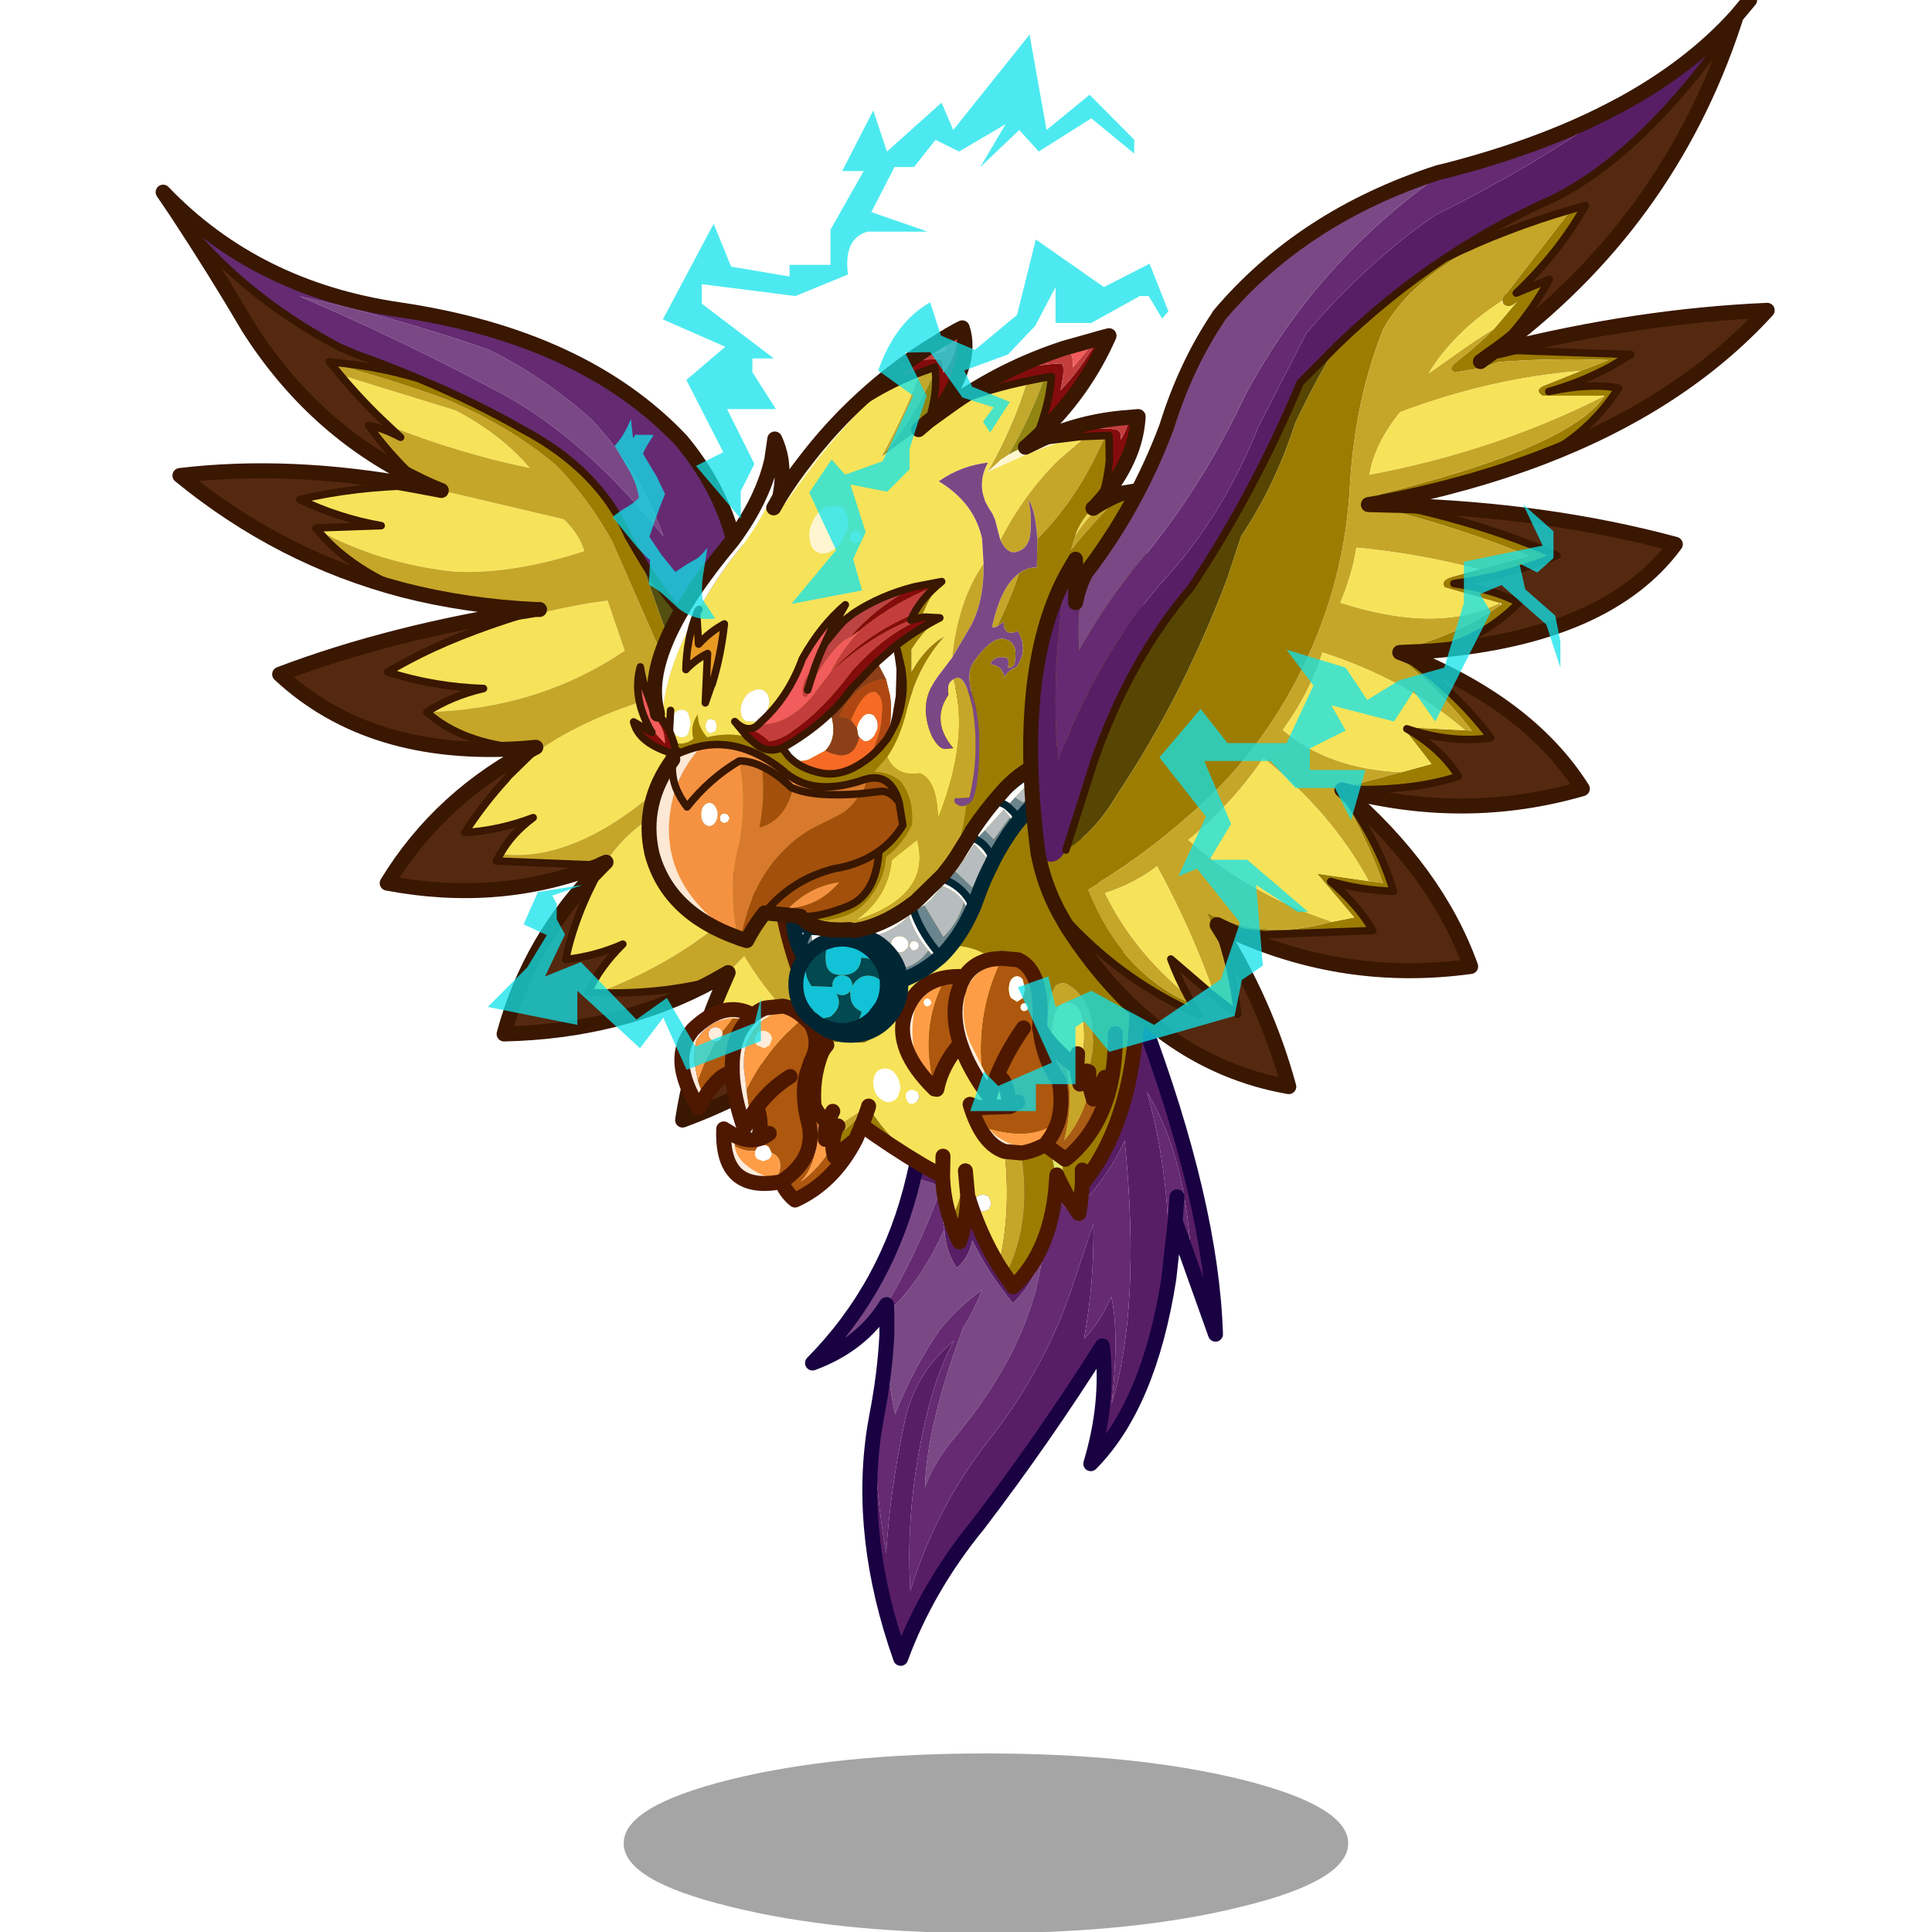 <svg xmlns:ffdec="https://www.free-decompiler.com/flash" xmlns:xlink="http://www.w3.org/1999/xlink" ffdec:objectType="frame" height="90" width="90" xmlns="http://www.w3.org/2000/svg"><use ffdec:characterId="37" height="90.35" transform="translate(0 -.35)" width="90" xlink:href="#a"/><defs><g id="a" transform="translate(0 .35)"><use ffdec:characterId="10" height="90" width="90" xlink:href="#b"/><use ffdec:characterId="36" height="204.55" transform="matrix(.441 0 0 .442 5.724 -.353)" width="186.2" xlink:href="#c"/></g><g id="b"><use ffdec:characterId="8" height="90" width="90" xlink:href="#d"/><use ffdec:characterId="9" height="0" transform="translate(0 13.3) scale(.305)" width="0" xlink:href="#sprite9"/></g><g id="d"><use ffdec:characterId="6" height="90" width="90" xlink:href="#e"/><use ffdec:characterId="7" height="0" transform="matrix(.782 0 0 .782 0 8.8)" width="0" xlink:href="#sprite8"/></g><g id="e"><use ffdec:characterId="4" height="90" width="90" xlink:href="#f"/><use ffdec:characterId="5" height="0" transform="matrix(.416 0 0 .416 11.6 0)" width="0" xlink:href="#sprite7"/></g><g id="f"><use ffdec:characterId="1" height="0" transform="matrix(.438 0 0 .438 7.15 0)" width="0" xlink:href="#sprite5"/><use ffdec:characterId="3" height="85.5" transform="scale(1.259 1.053)" width="71.5" xlink:href="#g"/></g><g id="c" transform="translate(4.25 .8)"><use ffdec:characterId="11" height="24" transform="translate(48.65 184.8) scale(.789)" width="97" xlink:href="#h"/><use ffdec:characterId="12" height="91.45" transform="translate(67.811 103.411) scale(.789)" width="55.95" xlink:href="#i"/><use ffdec:characterId="13" height="125.95" transform="translate(-.789 19.461) scale(.789)" width="90" xlink:href="#j"/><use ffdec:characterId="14" height="81.2" transform="translate(64.116 72.346) scale(.789)" width="50.15" xlink:href="#k"/><use ffdec:characterId="15" height="27.95" transform="translate(54.011 105.211) scale(.789)" width="27" xlink:href="#l"/><use ffdec:characterId="16" height="28.85" transform="translate(77.311 100.211) scale(.789)" width="30.5" xlink:href="#m"/><use ffdec:characterId="17" height="43.1" transform="translate(65.811 75.888) scale(.789)" width="44.7" xlink:href="#n"/><use ffdec:characterId="18" height="12.7" transform="translate(49.306 69.888) scale(.789)" width="6.7" xlink:href="#o"/><use ffdec:characterId="19" height="83.85" transform="translate(50.528 33.761) scale(.789)" width="67.65" xlink:href="#p"/><use ffdec:characterId="20" height="26.7" transform="translate(59.994 60.896) scale(.789)" width="28.7" xlink:href="#q"/><use ffdec:characterId="21" height="147.15" transform="translate(90.861 -.789) scale(.789)" width="100.6" xlink:href="#r"/><filter id="s"><feColorMatrix in="SourceGraphic" result="filterResult0" values="0 0 0 0 0.063,0 0 0 0 0.89,0 0 0 0 0.922,0 0 0 1 0"/><feConvolveMatrix divisor="225" in="filterResult0" kernelMatrix="1 1 1 1 1 1 1 1 1 1 1 1 1 1 1 1 1 1 1 1 1 1 1 1 1 1 1 1 1 1 1 1 1 1 1 1 1 1 1 1 1 1 1 1 1 1 1 1 1 1 1 1 1 1 1 1 1 1 1 1 1 1 1 1 1 1 1 1 1 1 1 1 1 1 1 1 1 1 1 1 1 1 1 1 1 1 1 1 1 1 1 1 1 1 1 1 1 1 1 1 1 1 1 1 1 1 1 1 1 1 1 1 1 1 1 1 1 1 1 1 1 1 1 1 1 1 1 1 1 1 1 1 1 1 1 1 1 1 1 1 1 1 1 1 1 1 1 1 1 1 1 1 1 1 1 1 1 1 1 1 1 1 1 1 1 1 1 1 1 1 1 1 1 1 1 1 1 1 1 1 1 1 1 1 1 1 1 1 1 1 1 1 1 1 1 1 1 1 1 1 1 1 1 1 1 1 1 1 1 1 1 1 1 1 1 1 1 1 1 1 1 1 1 1 1" order="15 15" result="filterResult1"/><feComposite in="SourceGraphic" in2="filterResult1" result="filterResult2"/><feConvolveMatrix divisor="9" in="filterResult2" kernelMatrix="1 1 1 1 1 1 1 1 1" order="3 3" result="filterResult3"/></filter><use ffdec:characterId="27" filter="url(#s)" height="274.35" transform="translate(21.924 -.018) scale(.473)" width="279.6" xlink:href="#t"/></g><g id="i"><path d="m13.55 25.2 2.85.9.45 1.5q-2.9 7.8-6.95 14.6Q6.55 47.6 0 50q10.15-10.25 13.55-24.8m4.1 6.9q.15 2.85 1.65 5.2 1.6-1.3 2.1-3.7 2.15 4.5 5.45 8.4 3.25-3.25 4.05-7.45-1.25 13.1-12.65 26.35-2.3 3.05-3.2 5.75.25-8.4 5.15-21.45 1.4-2.15 2.5-4.95-3.15 2.2-5.65 5.3-3.5 5-6 11.3-1.15-5.4-1.1-10.6v-2.9q4.7-4.35 7.7-11.25" fill="#7a4985" fill-rule="evenodd" transform="translate(1 1)"/><path d="m13.55 25.2.45-1.95q1.55-33 30.1-19.2 9.3 24.7 9.85 42.1l-3.2-8.95q-.6-14.65-5.95-23.35 3.25 11.55 2.9 24.9-2.65 16.85-10.45 24.7 2.45-8.1 1.55-15.75-7.85 12.4-16.65 23.9-6.85 8.35-10.35 17.85-5.75-16.25-3.5-30.7.05 7.95 1.55 16.7.55-8.5 2.4-17.2 1.3-6.8 6.7-11.25-2.4 4.45-3.7 10.15-2.85 11.75-2.15 23.3 3.4-11.15 10.55-20.2 7.1-9.05 10.75-19.35l3.2-9.55q.15 7.7-1.25 15.45 2.25-2.45 3.65-5.65 1.1 4.85.05 14.25Q44 42.65 41.8 20.3q-1.95 4.2-5.1 7.7l-1.2 3.05-2.6-2.85-2 6.35q-.8 4.2-4.05 7.45-3.3-3.9-5.45-8.4-.5 2.4-2.1 3.7-1.5-2.35-1.65-5.2l-.8-4.5-.45-1.5-2.85-.9" fill="#581e65" fill-rule="evenodd" transform="translate(1 1)"/><path d="m16.85 27.6.8 4.5q-3 6.9-7.7 11.25L9.9 42.2q4.05-6.8 6.95-14.6m14.05 6.95 2-6.35 2.6 2.85L36.7 28q3.15-3.5 5.1-7.7 2.2 22.35-1.75 35.1Q41.1 46 40 41.15q-1.4 3.2-3.65 5.65 1.4-7.75 1.25-15.45l-3.2 9.55q-3.65 10.3-10.75 19.35-7.15 9.05-10.55 20.2-.7-11.55 2.15-23.3 1.3-5.7 3.7-10.15-5.4 4.45-6.7 11.25-1.85 8.7-2.4 17.2-1.5-8.75-1.55-16.7l.3-1.7q1.1-5.7 1.35-10.8-.05 5.2 1.1 10.6 2.5-6.3 6-11.3 2.5-3.1 5.65-5.3-1.1 2.8-2.5 4.95-4.9 13.05-5.15 21.45.9-2.7 3.2-5.75 11.4-13.25 12.65-26.35m16.8 4.2q.35-13.35-2.9-24.9 5.35 8.7 5.95 23.35l-2.2-6.15-.85 7.7M18.95 47l.2-.35-.2.35M48.8 27.8l-.25 3.25.25-3.25" fill="#652a72" fill-rule="evenodd" transform="translate(1 1)"/><path d="m51.75 38.2 3.2 8.95q-.55-17.4-9.85-42.1Q16.55-8.75 15 24.25l-.45 1.95Q11.15 40.75 1 51q6.55-2.4 9.9-7.8l.05 1.15v2.9q-.25 5.1-1.35 10.8l-.3 1.7q-2.25 14.45 3.5 30.7 3.5-9.5 10.35-17.85 8.8-11.5 16.65-23.9.9 7.65-1.55 15.75 7.8-7.85 10.45-24.7l.85-7.7.25-3.25m1.95 9.4-2.2-6.15" fill="none" stroke="#190142" stroke-linecap="round" stroke-linejoin="round" stroke-width="2"/></g><g id="j"><path d="M43.6 21.05q7.25 3.55 13.75 9.3Q63.95 37.4 67 46 56.6 33.1 45.7 27.1q-13.45-7.2-27.45-13.2 12.9 2.8 25.35 7.15" fill="#7a4985" fill-rule="evenodd" transform="translate(1 1)"/><path d="M43.6 21.05Q31.15 16.7 18.25 13.9q14 6 27.45 13.2Q56.6 33.1 67 46q-3.05-8.6-9.65-15.65-6.5-5.75-13.75-9.3m20.05 27.3-1.4-2.4q-3.9-8.85-14.1-14.25-6.6-3.75-13.95-6.8-4-1.7-8.25-3.2l-2.25-.95q-13.65-7.2-21.9-18.1L0 0q12.4 12.9 31.55 15.7Q56.3 19.35 69.4 33.2q5.15 6.2 6.95 13.2 2.9 9.05 5.15 18.35-7.4-3.05-12.4-8.7-2.9-3.35-5.45-7.7" fill="#652a72" fill-rule="evenodd" transform="translate(1 1)"/><path d="M34.5 61.7q12.35-5.45 25-7.15l2.3 6.7q-11.55 7.8-26.5 8.2 3.3-2.15 7.6-3.15-6.55-.2-12.85-2.2 2.05-1.2 4.25-2.3l.2-.1m11.8 16.25q6.05-6.15 18.2-10.05 2.4 5.2 3.5 10.35-12.5 11.5-22.85 10.15 1.5-2.7 4.4-4.85-4.45 1.7-9.15 2 2.2-3.4 4.9-6.45l.5-.55.5-.6m13 11.55q2.4-3.7 6.2-6.05 5.45 6.8 8.65 14.55-6.85 5.5-16 8.95l-1.25-.05q1.5-3.35 4.65-6.45-3.6 1.6-7.65 2.05 1.2-5.95 4.8-12.4l.6-.6m16.35 14.75 2.15-2.2q3.95 6.55 10.15 11.85-4.65 2.7-10.65 3.65 1.2-4.95 3.75-9.05-2.9 4.4-6.85 7.25-.65-4.65.4-9.1l1.05-2.4m-38.4-64.4 16.4 3.85q2 1.9 2.75 4.25-9.55 3.1-17.35 2.75-10-1.05-18.4-5.6l-.05-.25 8.6-.3q-5.7-1-10.9-3.5 7.35-1.7 15.5-1.85l3.45.65M23.7 24.4l15.45 4.75q6.05 3.15 9.95 7.7-9.5-1.95-19-5.7-3.45-3.2-6.4-6.75" fill="#f7e359" fill-rule="evenodd" transform="translate(1 1)"/><path d="M69.1 56.05q5 5.65 12.4 8.7 5.55 23.6 6.5 49.1l-.05.05q-6.2-5.3-10.15-11.85l-2.15 2.2-1.95 1.1q-7.3 1.85-15.55 1.6 9.15-3.45 16-8.95-3.2-7.75-8.65-14.55-3.8 2.35-6.2 6.05l-.7.3-.15.1-13.85-.55.55-.95Q55.5 89.75 68 78.25q-1.1-5.15-3.5-10.35-12.15 3.9-18.2 10.05l3.75-3.65-.15-.15-1.7.15q-8.2-.65-12.9-4.85 14.95-.4 26.5-8.2l-2.3-6.7q-12.65 1.7-25 7.15 6.45-3.2 15.9-5.95l.7-.2-1.25.2q-9.25-.45-17.7-2.6-7.5-3.15-11.5-8.05 8.4 4.55 18.4 5.6 7.8.35 17.35-2.75-.75-2.35-2.75-4.25l-16.4-3.85q-1.8-.7-3.45-1.55-3.75-3.55-6.3-7.15 2.05.4 4.3 1.6l-1.7-1.6q9.5 3.75 19 5.7-3.9-4.55-9.95-7.7L23.7 24.4l-1.3-1.55q8.05 2.1 15.55 4.85 8.3 3.45 14.75 8.85 4.45 4.7 7.4 10.05l6.55 14.9v.2h.1l.75-2.5 1.6-3.15" fill="#c6a628" fill-rule="evenodd" transform="translate(1 1)"/><path d="M1.8 2.65q8.25 10.9 21.9 18.1l2.25.95q4.25 1.5 8.25 3.2-5.65-1.7-11.75-2.2l-.2-.05.15.2 1.3 1.55q2.95 3.55 6.4 6.75l1.7 1.6q-2.25-1.2-4.3-1.6 2.55 3.6 6.3 7.15-13.75-6.7-22.35-20.2-4.5-7.65-9.65-15.45m48.05 53.1 1.25-.2-.7.2q-9.45 2.75-15.9 5.95l-.2.1q-2.2 1.1-4.25 2.3 6.3 2 12.85 2.2-4.3 1-7.6 3.15 4.7 4.2 12.9 4.85-20.45 1.4-32.6-9.9 15.05-5.7 34.25-8.65h.55-.55m.05 18.4.15.15-3.75 3.65-.5.6-.5.55q-2.7 3.05-4.9 6.45 4.7-.3 9.15-2-2.9 2.15-4.4 4.85l-.55.95 13.85.55Q45.1 95.15 30 92.3q7.15-11.7 19.9-18.15m8.25 32.8q8.25.25 15.55-1.6-12.4 6.75-28.05 7.1Q49.1 99.65 58.7 90.1q-3.6 6.45-4.8 12.4 4.05-.45 7.65-2.05-3.15 3.1-4.65 6.45l1.25.05M20.65 45.1q4 4.9 11.5 8.05-16.45-4.3-29.9-15.3Q17 36.1 33.8 39.2q-8.15.15-15.5 1.85 5.2 2.5 10.9 3.5l-8.6.3-.15.05.2.2m53.95 61.55q-1.05 4.45-.4 9.1 3.95-2.85 6.85-7.25-2.55 4.1-3.75 9.05 6-.95 10.65-3.65-8.3 6.35-18.4 10.05 1.3-8.5 5.05-17.3" fill="#552910" fill-rule="evenodd" transform="translate(1 1)"/><path d="M34.2 24.9q7.35 3.05 13.95 6.8 10.2 5.4 14.1 14.25l1.4 2.4L67.5 59.2l-.75 2.5-.1-.2-6.55-14.9q-2.95-5.35-7.4-10.05-6.45-5.4-14.75-8.85-7.5-2.75-15.55-4.85l.05-.15q6.1.5 11.75 2.2" fill="#9c7d02" fill-rule="evenodd" transform="translate(1 1)"/><path d="M63.65 48.35q2.55 4.35 5.45 7.7l-1.6 3.15-3.85-10.85" fill="#534f10" fill-rule="evenodd" transform="translate(1 1)"/><path d="M82.5 65.75q-2.25-9.3-5.15-18.35-1.8-7-6.95-13.2-13.1-13.85-37.85-17.5Q13.4 13.9 1 1l1.8 2.65q5.15 7.8 9.65 15.45 8.6 13.5 22.35 20.2 1.65.85 3.45 1.55l-3.45-.65Q18 37.1 3.25 38.85q13.45 11 29.9 15.3 8.45 2.15 17.7 2.6-19.2 2.95-34.25 8.65 12.15 11.3 32.6 9.9l1.7-.15Q38.15 81.6 31 93.3q15.1 2.85 28.45-2.4l.15-.1.7-.3-.6.6q-9.6 9.55-13.05 22.35 15.65-.35 28.05-7.1l1.95-1.1-1.05 2.4q-3.75 8.8-5.05 17.3 10.1-3.7 18.4-10.05m.05-.05q-.95-25.5-6.5-49.1m-31.65-9h.55" fill="none" stroke="#391700" stroke-linecap="round" stroke-linejoin="round" stroke-width="2"/><path d="M34.2 24.9q7.35 3.05 13.95 6.8 10.2 5.4 14.1 14.25l1.4 2.4q2.55 4.35 5.45 7.7 5 5.65 12.4 8.7M1.8 2.65q8.25 10.9 21.9 18.1l2.25.95q4.25 1.5 8.25 3.2-5.65-1.7-11.75-2.2l-.2-.05.15.2 1.3 1.55q2.95 3.55 6.4 6.75l1.7 1.6q-2.25-1.2-4.3-1.6 2.55 3.6 6.3 7.15m16.6 17.45q-9.45 2.75-15.9 5.95m.8 7.75q4.7 4.2 12.9 4.85m1.85 0-3.75 3.65-.5.6-.5.55q-2.7 3.05-4.9 6.45 4.7-.3 9.15-2-2.9 2.15-4.4 4.85l-.55.95 13.85.55m-.3 17.05q8.25.25 15.55-1.6m14.25 8.55.05-.05M20.65 45.1q4 4.9 11.5 8.05M33.8 39.2q-8.15.15-15.5 1.85 5.2 2.5 10.9 3.5l-8.6.3-.15.05.2.2M34.3 61.8q-2.2 1.1-4.25 2.3 6.3 2 12.85 2.2-4.3 1-7.6 3.15M58.7 90.1q-3.6 6.45-4.8 12.4 4.05-.45 7.65-2.05-3.15 3.1-4.65 6.45l1.25.05m16.45-.3q-1.05 4.45-.4 9.1 3.95-2.85 6.85-7.25-2.55 4.1-3.75 9.05 6-.95 10.65-3.65" fill="none" stroke="#391700" stroke-linecap="round" stroke-linejoin="round" transform="translate(1 1)"/><path d="m89 114.85.1.3" fill="none" stroke="#391700" stroke-linecap="round" stroke-linejoin="round" stroke-width=".5"/></g><g id="k"><path d="m38.7 37.9-.15.6.15 2.1.45 1.55 1.55-2.9.35 2.45q-1.55 5.05-5.25 8.2l-.4.3-.45-.3-1.55-1.15-.7-.5q-1.7.9-3.15 1.1l-2.25-.2q.9 8.2-.8 15.2-2.6-4.25-4.15-9.35l-.3-3.3h-.2q-.1 3.8-1.8 6.55-.95-2.75-1.05-5.8l-2.7-1.5q-4.45-3.35-7.15-7.65l-.1-.25-.4.25-3.85 2.5-1.55 1.7q-.1-1.15.25-2.25L2.3 44l-.55-.9q-.3-3.55.85-6.75.25-.75.85-1.45l-.35-.45 5.4.15q6.2-3.15 5.7-7.45 3.85-2.3 6.55-5.5 2.85.15 4.95 1.8l1.2-.1 2.2.2q3.45 1.55 2.85 9.15l.25.3.3.5.45.6.7.85q-.35-5.2 1.75-5.75 2.5-.3 2.55 4.25.05 2.2-.6 4.55l-.3.85.3 1.3 1.2-2.3.15.05M19.05 49.75l-.05 2.7.05-2.7M9.9 39q-.3.85-.05 1.75.2.9.9 1.35.65.55 1.35.35.7-.15 1-.95.35-.75.1-1.65-.25-.9-.9-1.45-.65-.5-1.4-.3-.7.15-1 .9m6 2.8-.3-.65-.65-.25q-.4 0-.65.25t-.25.65l.25.65q.25.3.65.3l.65-.3.3-.65m8.5 13.1q-.5 0-.85.3-.3.35-.3.85 0 .45.3.8l.85.3.8-.3.3-.8-.3-.85q-.35-.3-.8-.3" fill="#f7e359" fill-rule="evenodd" transform="translate(4.1 13)"/><path d="m34.95 49.9.45.3.4-.3q3.7-3.15 5.25-8.2l-.35-2.45-1.55 2.9-.45-1.55-.15-2.1.15-.6.15-.75.25-1.3.1-1.2-.1-2.3-.45-2.1-.6-1.3-1.05-1.3-.6-.5q-.7-.45-1.25-.5-.7-.1-1.15.35l-.55 1.25q-.6 2.75-.5 5.85l-.45-.6-.3-.5-.25-.3q.6-7.6-2.85-9.15l-2.2-.2-1.2.1q-2.1-1.65-4.95-1.8-2.7 3.2-6.55 5.5.5 4.3-5.7 7.45l-5.4-.15-1.45-2.25Q-.05 29 0 25.65-7.7 4.05 4.2-5.5 22.85-20.8 33.9 0l11.15 30.45q-.65 14.8-7.35 23.05l-.25 2.6-.2 1.3-1-1.4-.3-.4q-.85-3.15-1-5.7m-25.8-6.6q2.7 4.3 7.15 7.65-4.2-2.5-8.15-5.35l-.85 1.95-2.8 2.25-.25-1.5.05-.8q2.6-1.85 4.35-4.2l.3.15v-.05l.2-.1m20.4 6.05q1.45-.2 3.15-1.1l.7.5.75 3.55.1.55q-.55 9.4-5.8 14.35l-1.05-1.5q3.6-6.75 2.15-16.35m8.15 2.25v1.9-1.9m-15.65.1.3 3.3q0 3.1-1.1 6.2-.75-1.45-1.2-2.95 1.7-2.75 1.8-6.55h.2" fill="#9c7d02" fill-rule="evenodd" transform="translate(4.1 13)"/><path d="M9.9 39q.3-.75 1-.9.75-.2 1.4.3.65.55.9 1.45.25.9-.1 1.65-.3.8-1 .95-.7.2-1.35-.35-.7-.45-.9-1.35-.25-.9.05-1.75m6 2.8-.3.65-.65.3q-.4 0-.65-.3l-.25-.65q0-.4.25-.65t.65-.25l.65.25.3.65m8.5 13.1q.45 0 .8.3l.3.85-.3.8-.8.3-.85-.3q-.3-.35-.3-.8 0-.5.3-.85.35-.3.85-.3" fill="#fff" fill-rule="evenodd" transform="translate(4.1 13)"/><path d="m38.7 37.9-.15-.05-1.2 2.3-.3-1.3.3-.85q.65-2.35.6-4.55-.05-4.55-2.55-4.25-2.1.55-1.75 5.75l-.7-.85q-.1-3.1.5-5.85L34 27q.45-.45 1.15-.35.55.05 1.25.5l.6.5 1.05 1.3.6 1.3.45 2.1.1 2.3-.1 1.2-.25 1.3-.15.75M4.8 45.8l3.85-2.5Q6.9 45.65 4.3 47.5q.1-.85.5-1.7m21.7 18.55q1.7-7 .8-15.2l2.25.2Q31 58.95 27.4 65.7l-.9-1.35" fill="#c6a628" fill-rule="evenodd" transform="translate(4.1 13)"/><path d="m33.4 48.75 1.55 1.15q.15 2.55 1 5.7l-1.45-2.85-.2-.5-.15.05-.75-3.55" fill="#e1e668" fill-rule="evenodd" transform="translate(4.1 13)"/><path d="m7.2 47.45.35.45M20.4 63.95l2.7 1.5.05-2.7M41.8 66.5q6.7-8.25 7.35-23.05L38 13Q26.95-7.8 8.3 7.5q-11.9 9.55-4.2 31.15Q4.05 42 5.75 45.2l1.45 2.25M40.35 69l1 1.4.2-1.3.25-2.6v-1.9m-3.45 1.25.05-.6.2.5 1.45 2.85m-13.9-3.9.3 3.3q1.55 5.1 4.15 9.35l.9 1.35 1.05 1.5q5.25-4.95 5.8-14.35m-14.2 5.4q.45 1.5 1.2 2.95 1.1-3.1 1.1-6.2m-3.35-2.55q.1 3.05 1.05 5.8m-3.75-7.3q-4.2-2.5-8.15-5.35" fill="none" stroke="#4e1800" stroke-linecap="round" stroke-linejoin="round" stroke-width="2"/><path d="m35.95 55.6.3.4m-2.1-3.7.1.55" fill="none" stroke="#4e1800" stroke-linecap="round" stroke-linejoin="round" transform="translate(4.1 13)"/></g><g id="l"><path d="m16.15 1.75.2-.2.95.9.1.2q.6 1.25.55 2.45l.6 1.6q-1.15 3.2-.85 6.75-.9-1.7-1.05-4.15l.65-1.9q.6-1.1.65-2.3-.05 1.2-.65 2.3l-.65 1.9q.15 2.45 1.05 4.15l.55.9q.2 6.7-2.35 9.15 2.4-1.7 4.3-4.85 0 .75.25 1.5l2.8-2.25q-3 5.75-8.1 8.05-1.2-.95-1.8-2.45l.05-.05-.05.05h-.05l-1.3-.4q1.2-.35 1.15-1.75.05-1.2-1.15-1.7l-.35-.75q-.3-.3-.75-.3t-.8.3l-.25.5q-1.55.1-2.8-.65l.05-1.4q1.75.85 3.15.45.55-2.2-.2-4.25L9.1 15l-.45-3.75q.95-1.9 2.05-3.55l.45-.65q2.15-3 5-5.3M5.4 3.45l1.4-1.8 2.15.15q-2.1 2.15-2.2 5.9v1.2q-1.8.25-3.7 3.35-.6-1.15-.9-2.25l.9-2.3 1.5-2.9v-.05q.35 0 .6-.3l.3-.65-.05-.35M16.65 9.3q-.6 2.6.2 5.9 1.45 4.95-3.45 8.25 4.9-3.3 3.45-8.25-.8-3.3-.2-5.9m-2.15.15q-2.55 1.55-4.45 4.1 1.9-2.55 4.45-4.1m-2.8 7.6q-.7.55-1.45.75.75-.2 1.45-.75" fill="#ad580e" fill-rule="evenodd" transform="translate(1 1)"/><path d="m16.3 1.5-.15.25q-2.85 2.3-5 5.3l-.45.65q-1.1 1.65-2.05 3.55L8.3 8.3v-.6q-.05-3.8 2.85-6L13.4.35l.15-.3Q14.9.3 16.3 1.5m-5.15 1.85h-.25q-.5 0-.8.3-.35.35-.35.85 0 .45.35.8l.8.3h.25l.55-.3.35-.8q0-.5-.35-.85l-.55-.3m-4.1 15.4q1.25.75 2.8.65l-.05.3q0 .45.3.75l.8.3.75-.3q.35-.3.35-.75v-.05q1.2.5 1.15 1.7.05 1.4-1.15 1.75-4.6-1.65-4.95-4.35m13.7-2.6q-.4.85-.5 1.7l-.05.8q-1.9 3.15-4.3 4.85 2.55-2.45 2.35-9.15l1.2 1.25q-.35 1.1-.25 2.25l1.55-1.7" fill="#ff9d47" fill-rule="evenodd" transform="translate(1 1)"/><path d="m11.15 3.35.55.3q.35.35.35.85l-.35.8-.55.3h-.25l-.8-.3q-.35-.35-.35-.8 0-.5.35-.85.3-.3.8-.3h.25m2.25-3L11.15 1.7q-2.9 2.2-2.85 6v.6l.35 2.95L9.1 15l-.75 1.35Q6.85 12 6.75 8.9V7.7q.1-3.75 2.2-5.9l.55-.55Q10.35.6 11.15.3l2.3-.25-.05.3M3.05 12.25l-.8 1.4Q.2 10.35 0 7.7q-.15-2.55 1.45-4.5Q5.7-.9 9.5 1.25l-.55.55-2.15-.15Q5 1.75 3.6 2.8q-.9.7-1.65 1.8-.4 1.55-.25 3.1l.45 2.3q.3 1.1.9 2.25m1.45-7.5q-.4 0-.7-.3-.25-.25-.25-.65t.25-.7q.3-.25.7-.25.4 0 .65.25l.25.35.05.35-.3.65q-.25.3-.6.3H4.5m2.6 12.6-.05 1.4q.35 2.7 4.95 4.35l1.3.4q-8.05 1.55-7.7-7.05l1.5.9" fill="#feecdc" fill-rule="evenodd" transform="translate(1 1)"/><path d="m5.4 3.45-.25-.35q-.25-.25-.65-.25t-.7.25q-.25.3-.25.7 0 .4.25.65.3.3.7.3l.05.05-1.5 2.9-.9 2.3-.45-2.3q-.15-1.55.25-3.1.75-1.1 1.65-1.8Q5 1.75 6.8 1.65l-1.4 1.8" fill="#ff9d48" fill-rule="evenodd" transform="translate(1 1)"/><path d="m9.85 19.4.25-.5q.35-.3.8-.3.45 0 .75.3l.35.75v.05q0 .45-.35.75l-.75.3-.8-.3q-.3-.3-.3-.75l.05-.3" fill="#fff" fill-rule="evenodd" transform="translate(1 1)"/><path d="m24.25 18.9.85-1.95.8-2.2.1-.35M17.35 2.55l.95.9.1.2q.6 1.25.55 2.45l.6 1.6q.25-.75.85-1.45m-16.35 7-.8 1.4Q1.2 11.35 1 8.7.85 6.15 2.45 4.2 6.7.1 10.5 2.25q.85-.65 1.65-.95l2.3-.25m.1 0q1.35.25 2.75 1.45m1.65 3.6q-.05 1.2-.65 2.3l-.65 1.9q.15 2.45 1.05 4.15-.3-3.55.85-6.75m-9.6-4.9.55-.55M7.75 9.9V8.7q.1-3.75 2.2-5.9m4.4 21.7.05-.05q4.9-3.3 3.45-8.25-.8-3.3-.2-5.9M10.1 16l.95-1.45q1.9-2.55 4.45-4.1M10.1 16l-.75 1.35Q7.85 13 7.75 9.9q-1.8.25-3.7 3.35M14.3 24.5q-8.05 1.55-7.7-7.05l1.5.9q1.75.85 3.15.45.55-2.2-.2-4.25m10.7 2.6q-.4.85-.5 1.7l-.05.8q0 .75.25 1.5l2.8-2.25q-3 5.75-8.1 8.05-1.2-.95-1.8-2.45m7.4-7.35.15-.1m-1.45-.45q-.35 1.1-.25 2.25l1.55-1.7m-1.3-.55.75-1.5m-1.95.25 1.2 1.25m-1.75-2.15.55.9m-8 3.45q.75-.2 1.45-.75" fill="none" stroke="#4e1800" stroke-linecap="round" stroke-linejoin="round" stroke-width="2"/></g><g id="m"><path d="M8.3 2.45Q9.6.5 12.1.1l1.2-.1-.35.75q-3.35.55-4.5 3.8-.75 3.45.6 6.7l1.5 3 1.5 3-.4 1.25q-2.8-3.75-3.9-7.1Q6.6 7.95 7.3 4.95l.5-1.55-2.55.2Q3.8 4.05 2.7 5.25L1.85 6.3 1.6 7Q.45 13.25 4.3 17.4v.05q-5.5-5.4-3.95-10.1Q2.2 2.1 8.3 2.45l-.5.95.5-.95M19.1 24.9q-1.7.9-3.15 1.1l-2.25-.2q-3.05-1-4.65-6.3l1.15.45q.45 1.65 1.4 2.85 1.35 1.55 3.65 2.25l3.85-.15" fill="#feecdc" fill-rule="evenodd" transform="translate(1 1)"/><path d="m7.8 3.4-.5 1.55q-.7 3 .45 6.45-2.5 2.85-3.15 6.1l-.3-.1q-2.05-7.55.95-13.8l2.55-.2m4.25 13.85-1.5-3q-.5-7.15 2.4-13.5L13.3 0l2.2.2q3.45 1.55 2.85 9.15l.1.35q.45 3.8 2.55 6.8.5 2.9-.15 5.25-3.3 2.75-9.25 1.05-.95-1.2-1.4-2.85l4.2-.15q-.7-4.9-1.95-3.6l-.4 1.05m4.65-11.1Q16.55 6 16.35 6q-.25 0-.4.15l-.15.35q0 .25.15.4.15.15.4.15l.35-.15.15-.4-.15-.35M14.25 4.1q0 .7.3 1.2l.8.5.75-.5.3-1.2-.3-1.25q-.3-.45-.75-.45t-.8.45q-.3.5-.3 1.25m1.95 5.2q-2.35 3.3-3.75 6.9 1.4-3.6 3.75-6.9m-.75 9.9-1.05.6 1.05-.6" fill="#ad580e" fill-rule="evenodd" transform="translate(1 1)"/><path d="M14.25 4.1q0-.75.3-1.25.35-.45.8-.45.45 0 .75.45l.3 1.25-.3 1.2-.75.5-.8-.5q-.3-.5-.3-1.2m2.45 2.05.15.35-.15.4-.35.15q-.25 0-.4-.15-.15-.15-.15-.4l.15-.35q.15-.15.4-.15.2 0 .35.15m-13.35-.8.35.15.2.4-.2.35-.35.2q-.2 0-.4-.2L2.8 5.9l.15-.4.4-.15" fill="#fff" fill-rule="evenodd" transform="translate(1 1)"/><path d="m10.55 14.25-1.5-3Q7.7 8 8.45 4.55 9.6 1.3 12.95.75q-2.9 6.35-2.4 13.5M5.25 3.6q-3 6.25-.95 13.8Q.45 13.25 1.6 7l.25-.7.85-1.05q1.1-1.2 2.55-1.65m-1.9 1.75-.4.15-.15.4.15.35q.2.2.4.2l.35-.2.2-.35-.2-.4-.35-.15M19.1 24.9l-3.85.15q-2.3-.7-3.65-2.25 5.95 1.7 9.25-1.05-.55 1.7-1.75 3.15" fill="#ff9d47" fill-rule="evenodd" transform="translate(1 1)"/><path d="m18.45 9.7.15-.05.3.5.45.6.7.85 1.65 1.65q1.4 5.6-.05 11.05 2.45-2.75 3.45-7.05l.45 1.55 1.55-2.9.35 2.45q-1.55 5.05-5.25 8.2l-.4.3-2.7-1.95q1.2-1.45 1.75-3.15.65-2.35.15-5.25-2.1-3-2.55-6.8" fill="#a95c14" fill-rule="evenodd" transform="translate(1 1)"/><path d="m21.7 13.25 1.65 1.3.1.95.3 1.3.95-1.75.25.1q-.05 1.1.15 2.1-1 4.3-3.45 7.05 1.45-5.45.05-11.05" fill="#c6a628" fill-rule="evenodd" transform="translate(1 1)"/><path d="m14.3 1-1.2.1q-2.5.4-3.8 2.35l-.5.95-.5 1.55q-.7 3 .45 6.45 1.1 3.35 3.9 7.1l.4-1.25.4-1.05q1.4-3.6 3.75-6.9M14.3 1l2.2.2q3.45 1.55 2.85 9.15l.1.35q.45 3.8 2.55 6.8.5 2.9-.15 5.25-.55 1.7-1.75 3.15l2.7 1.95.4-.3q3.7-3.15 5.25-8.2 1.1-3.65 1.05-8.3m-9.9-.4.3.5.45.6.7.85 1.65 1.65 1.65 1.3.1-1.8M5.6 18.5q.65-3.25 3.15-6.1M5.3 18.45q-5.5-5.4-3.95-10.1Q3.2 3.1 9.3 3.45m1.9 17.5-1.15-.45q1.6 5.3 4.65 6.3l2.25.2q1.45-.2 3.15-1.1m-8.9-4.95 4.2-.15q-.7-4.9-1.95-3.6m1.95 3.6 1.05-.6m9.25-4.15-.95 1.75-.3-1.3-.1-.95m1.6.6q-.05 1.1.15 2.1l.45 1.55 1.55-2.9.35 2.45" fill="none" stroke="#4e1800" stroke-linecap="round" stroke-linejoin="round" stroke-width="2"/></g><g id="n"><path d="m30.15 7.35-.45.55-.75-1-.8-1.05-2.55 2.8-1.15 1.2q1.15.6 1.85 1.85l-.35.7-1.8-1.95q-1.1 2-2.6 3.6l-1.2 1.2q2.7 1.2 3.7 3.75l-.45.95-.8-1.7q-1-1.5-2.95-2.2-1.1 1.6-2.35 2.6l-1.4.8q1.05 3.05 3.65 6l-.05.05-.55.45-1.1-1.25q-1.9-2.25-2.6-4.65-2.4 2.4-5.65 2.9l-2.2-.35-2.2.35q-.75.25-1.35.7H4l-1.55-.3-.1-1.75 5.4.35 1.85-.35.15-.05 4.95-2.3 1.1-.8h.05l3.65-3.55 1.2-1.55.65-.95 1.9-3.05.15-.35q1.4-2.35 3.05-4.25 1.85-2.1 5.9-4.8 4.05-2.7 9.9-5.05l.45 1.15q-5.9 2.1-11.65 6.75l-1.4 1.45L28.6 5.4l.9.85.65 1.1m-6.9 2 1.2.5-1.2-.5M28.6 5.4q-.9-.65-2.15-.65 1.25 0 2.15.65M15.85 18.45l-.05.05.05-.05m-.05 0v.05-.05m-1.6 4.3q.5 0 .8.3.4.35.4.8 0 .45-.4.75-.3.35-.8.35-.45 0-.85-.35-.3-.3-.3-.75t.3-.8q.4-.3.85-.3m1.95.65.45.15.2.5-.2.45-.45.2q-.25 0-.45-.2l-.2-.45.05-.15.15-.35q.2-.15.45-.15m-1.45-4.15 1.1-.75-1.1.75m1.1-.75.3.95-.3-.95m4.55-3.25-.85-.35.85.35" fill="#fff" fill-rule="evenodd" transform="translate(1 6.1)"/><path d="M1.2 25.2Q.1 23.15 0 21.1v-.25q.55 1.4 1.55 2.25-.3.95-.3 2.1H1.2M31.05 2.8l.7.95-.05.05-.95 1.15-1.1-.7 1.4-1.45m-2.1 4.1L26.8 9.85l-1.2-1.2 2.55-2.8.8 1.05m-3 5.5-2 3.9-2.4-2.25q1.5-1.6 2.6-3.6l1.8 1.95M9.8 22.95q3.25-.5 5.65-2.9.7 2.4 2.6 4.65-1.5 2.1-4 2.5-.5-1.45-1.7-2.65-1.15-1.15-2.55-1.6m4.4-.2q-.45 0-.85.3-.3.35-.3.8 0 .45.3.75.4.35.85.35.5 0 .8-.35.4-.3.4-.75t-.4-.8q-.3-.3-.8-.3m1.95.65q-.25 0-.45.15l-.15.35-.05.15.2.45q.2.2.45.2l.45-.2.2-.45-.2-.5-.45-.15m6.65-5.15q-.65 2.55-2.75 4.65l-2.55-4.25q1.25-1 2.35-2.6 1.95.7 2.95 2.2" fill="#b7bdbf" fill-rule="evenodd" transform="translate(1 6.1)"/><path d="M42.7-3.95v1.9q-8.2 3.95-12.55 9.4l-.65-1.1-.9-.85 1.05-1.15 1.1.7.95-1.15.05-.05-.7-.95Q36.8-1.85 42.7-3.95M29.7 7.9l-.05.05q-1.6 2.15-2.9 4.65l-.2.45-.05.1q-1.05 2-1.85 4.25l-.6 1.6q-1-2.55-3.7-3.75l1.2-1.2 2.4 2.25 2-3.9.35-.7q-.7-1.25-1.85-1.85l1.15-1.2 1.2 1.2 2.15-2.95.75 1m-6.1 12.05q-1.6 3.3-3.85 5.5-2.6-2.95-3.65-6l1.4-.8 2.55 4.25q2.1-2.1 2.75-4.65l.8 1.7m-4.45 6Q17 27.8 14.3 28.7l-.25-1.5q2.5-.4 4-2.5l1.1 1.25m-17.65-.3-.25-.35v-.1q0-1.15.3-2.1l.75-1.5h.05l.1 1.75 1.55.3q-.4.15-.75.4l-1.15.9-.6.7M26.75 12.6l-.45-.9.45.9" fill="#6b858e" fill-rule="evenodd" transform="translate(1 6.1)"/><path d="m0 20.85 2.15.7.15.05-.75 1.5q-1-.85-1.55-2.25" fill="#eef7fa" fill-rule="evenodd" transform="translate(1 6.1)"/><path d="M3.55 34.7 2.1 33.6l-.75-.9q1.25 1.6 3.6.8 1.75-1.35.75-3.15.3.3.8.3.55 0 .95-.4l.15.05q-.1 1.85 1.5 2.55-.45 2.1-2.25 2.4l-.65.1H6l-.5-.05-1.95-.6M4 23.65h.05l1.3-.4q-1.35.9-1 3.2.3 1.8 2.85 1.45 1.75-.35 1.85-2.25 2.55-.05 3.5 3.25v.35q0 1.65-.75 2.95 1.35-3.05-.95-4Q9 27.6 7.9 29.35l-.05-.05q0-.55-.4-.95-.4-.35-.95-.35h-.05q-.5 0-.9.35-.35.4-.35.95v.25l-2.8-.1q-1.9-2.7.85-5.4.35-.25.75-.4" fill="#034951" fill-rule="evenodd" transform="translate(1 6.1)"/><path d="m14.3 28.7.05.6q0 2.8-2 4.75Q10.4 36 7.6 36q-2.3 0-4.05-1.3l1.95.6.5.05h.85q2.25-.15 3.9-1.75l1.05-1.4q.75-1.3.75-2.95v-.35q-.15-2.3-1.8-3.95-1.8-1.8-4.35-1.8l-1.05.1.05-.3 2.2-.35 2.2.35q1.4.45 2.55 1.6 1.2 1.2 1.7 2.65l.25 1.5" fill="#03292e" fill-rule="evenodd" transform="translate(1 6.1)"/><path d="m1.35 32.7-.05-.1q-1-1.45-1-3.35 0-2.05 1.2-3.6l.6-.7 1.15-.9q-2.75 2.7-.85 5.4l2.8.1v-.25q0-.55.35-.95.4-.35.9-.35h.05q.55 0 .95.35.4.4.4.95v.05h.05Q9 27.6 10.85 28.2q2.3.95.95 4l-1.05 1.4q-1.65 1.6-3.9 1.75v-.1q1.8-.3 2.25-2.4-1.6-.7-1.5-2.55l.05-.25-.15.15-.05.05q-.4.4-.95.4-.5 0-.8-.3 1 1.8-.75 3.15-2.35.8-3.6-.8m4-9.45 1.05-.1q2.55 0 4.35 1.8 1.65 1.65 1.8 3.95-.95-3.3-3.5-3.25-.1 1.9-1.85 2.25-2.55.35-2.85-1.45-.35-2.3 1-3.2" fill="#12c2d7" fill-rule="evenodd" transform="translate(1 6.1)"/><path d="m29.7 7.9-.05.05m-3.1 5.1-.05.1m-6.75 12.3-.05.05m-3.9-7.05h.05M28.6 5.4l.9.85.65 1.1m-3.7-2.6q1.25 0 2.15.65m-4.15 4.45-1.2-.5m1.2.5q1.15.6 1.85 1.85l.45.9m-6.4 2.65q2.7 1.2 3.7 3.75m-21.7 2.6H2.3l-.75 1.5q-.3.95-.3 2.1v.1m14.55-6.8v-.05m.3 1q1.05 3.05 3.65 6m-3.65-6-.3-.95m3.7-3.6.85.35" fill="none" stroke="#002634" stroke-linecap="round" stroke-linejoin="round" transform="translate(1 6.1)"/><path d="M43.7 4.05Q35.5 8 31.15 13.45l-.45.55m-.05.05q-1.6 2.15-2.9 4.65l-.2.45m-.05.1q-1.05 2-1.85 4.25l-.6 1.6-.45.95q-1.6 3.3-3.85 5.5m-.05.05-.55.45Q18 33.9 15.3 34.8l.05.6q0 2.8-2 4.75Q11.4 42.1 8.6 42.1q-2.3 0-4.05-1.3L3.1 39.7l-.75-.9m-.05-.1q-1-1.45-1-3.35 0-2.05 1.2-3.6l-.25-.35-.05-.1Q1.1 29.25 1 27.2m0-.25 2.15.7.2.05 5.4.35 1.85-.35.15-.05 4.95-2.3 1.1-.75.05-.05L20.5 21l1.2-1.55.65-.95 1.9-3.05.15-.35q1.4-2.35 3.05-4.25 1.85-2.1 5.9-4.8 4.05-2.7 9.9-5.05M5 29.75h.05q.6-.45 1.35-.7l2.2-.35 2.2.35q1.4.45 2.55 1.6 1.2 1.2 1.7 2.65l.25 1.5M4.25 30.15q.35-.25.75-.4M13.55 35q-.15-2.3-1.8-3.95-1.8-1.8-4.35-1.8l-1.05.1-1.3.4m8.5 5.25v.35q0 1.65-.75 2.95l-1.05 1.4q-1.65 1.6-3.9 1.75H7l-.5-.05-1.95-.6m-.3-10.65-1.15.9-.6.7" fill="none" stroke="#002634" stroke-linecap="round" stroke-linejoin="round" stroke-width="2"/></g><g id="o"><path d="M.9 45.3q.25 2.85.7 4.5l.55 1.55.4.5q1.7 1.5 1.65 3.7L2.75 54l-.3.05-.3-.5Q1.1 51.6.75 49.8.3 47.5.9 45.3" fill="#f25c5c" fill-rule="evenodd" transform="translate(.5 -44.8)"/><path d="m3.15 51.25.05.35.65.7.95 1.55.6 1.6.3 1.55q-2.2-.6-3.55-1.5Q.4 54.35 0 52.65l2.15 1.25.3.15.3-.05 1.45 1.55q.05-2.2-1.65-3.7l-.4-.5-.55-1.55q-.45-1.65-.7-4.5.65 4.05 2.25 5.95" fill="#840c0c" fill-rule="evenodd" transform="translate(.5 -44.8)"/><path d="M3.15 51.25Q1.55 49.35.9 45.3q-.6 2.2-.15 4.5.35 1.8 1.4 3.75l.3.5m-.3-.15L0 52.65q.4 1.7 2.15 2.85 1.35.9 3.55 1.5" fill="none" stroke="#391700" stroke-linecap="round" stroke-linejoin="round" transform="translate(.5 -44.8)"/></g><g id="p"><path d="m62.15 1.6.15-.2 1.35-.35Q60.3 8.7 53.9 14.65q1.75-4.35 2.05-8.15l-.95.15-2.3.45q-4.85 1-9.65 2.8 3.2-2.2 6.7-3.95 3.7-1 7.4-1.2.8.05 0 3.6 2.45-2.5 5-6.75m4.3 10.35 1.1-.1q-.15 2.95-1.45 5.75-1.25 2.75-3.5 5.35.9-2.7 1.1-5.35l-.05-3.2h-.45l-2.6.1-1 .05-5.7.7q1.8-.9 3.7-1.55 3.45-.45 6.95-.15.85.25.65 1.4.85-1.35 1.25-3M37.65 4.3l3.55-.15q.35.95.2 1.85 1.85-2 2-5.7L44 0q1.6 4.75-3.6 11.8l-.9.65q1.2-3.6.9-6.75l-.05-.45-1.95.7q-3 1.15-5.8 2.75-2.1 1.2-4.05 2.7 4.1-4.1 8.85-7.4h.05l.2.3" fill="#840c0c" fill-rule="evenodd" transform="translate(-1.05 1)"/><path d="m62 1.5.15.1q-2.55 4.25-5 6.75.8-3.55 0-3.6-3.7.2-7.4 1.2 3.8-1.9 7.95-3.25 1.3.55 1.1 2.6L62 1.5m-4.4 12.2q4.25-1.45 8.85-1.75-.4 1.65-1.25 3 .2-1.15-.65-1.4-3.5-.3-6.95.15M37.55 4l4.15-.9q.35-1 .3-2l.15-.1L43.4.3q-.15 3.7-2 5.7.15-.9-.2-1.85l-3.55.15-.1-.3" fill="#c43d3d" fill-rule="evenodd" transform="translate(-1.05 1)"/><path d="m62 1.5-3.2 3.8q.2-2.05-1.1-2.6L62 1.5m-20-.4q.05 1-.3 2l-4.15.9v-.1l1.7-1.1L42 1.1" fill="#f25c5c" fill-rule="evenodd" transform="translate(-1.05 1)"/><path d="m52.7 7.1 2.3-.45q-1.95 5.5-4.8 10.3l-1 .65-1.8 1.65.9-1.65q2.75-5.15 4.4-10.5M38.4 5.95l1.95-.7.05.45q-2.95 6.6-7.25 11.55 3-5.45 5.25-11.3" fill="#c2a82c" fill-rule="evenodd" transform="translate(-1.05 1)"/><path d="m53.9 14.65-1.2 1.1q-1.3.5-2.5 1.2 2.85-4.8 4.8-10.3l.95-.15q-.3 3.8-2.05 8.15M40.4 5.7q.3 3.15-.9 6.75l-1.35 1.15-5 3.65q4.3-4.95 7.25-11.55" fill="#928512" fill-rule="evenodd" transform="translate(-1.05 1)"/><path d="m60.6 14.5-3.65 3.1q-4.65 4.55-7.85 10.75l-.7-2.7-.35-.8-.45-.7-.5-.9-.25-.75-.15-.6q-.3-2.1.75-3.9-3.6.4-6.6 2.5 4.75 2.85 5.8 7.65l.2 3.35q-3.45 5-4.2 12.55l-1.9 2.5q-1.9 2.55-1.6 5.2.35 2.6 1.55 3.95.4.45.9.55h.15l1.05-.1q-3.05-3.6-.65-7.15-.3-1.5.65-2.05 2.25 7.8-2.05 18.6-.1-5.1-2.4-6.05-3.2.5-4.4-2.2 1.8-2.6 2.7-6.6 1.5-5.7 4.95-9.45-2.45 1.3-4.4 4.7v-3q1.65-2.6 3.8-4.2l-1.9-.1-.55.05q.95-2.7 2.7-4.8l-3.65.7q-4.5 1.15-8.1 3.5l-3.1 2.35L28.35 37q-3.25 2.75-5.75 7.2-1.85 5.1-5.5 8.4l-.4.4q-.5.5-1.1.55-1 .1-2.05-.95l1.7 2.05q-2.6-.65-5.4.05-1.3-1.45-1.25-3.05-1.05 1.4-.6 3.25-1.1.9-2.6.55l-.6-1.6-.95-1.55q.2-6.3 4.6-14.15l.05-.1.25-.45q2.55-4.6 5.55-8.2 4.05-5.3 5.55-10.8.15 1.9-.3 4.05l-.8 1.4q.35.4 1.05 0l4.8-6.45q3.75-4.7 8-8.9 2.8-1.6 5.8-2.75-2.25 5.85-5.25 11.3l5-3.65 1.35-1.15.9-.65 2.65-1.9q4.8-1.8 9.65-2.8-1.65 5.35-4.4 10.5l-.9 1.65L51 17.6q4.3-1.9 8.6-3.05l1-.05m-33 9.3-1.9.15q-1.1.65-1.7 1.9-.6 1.25-.4 2.45.15 1.25 1 1.65.9.45 1.95-.2 1.05-.6 1.65-1.85.65-1.25.45-2.5-.2-1.15-1.05-1.6M8.45 38.15Q7.1 41.5 7 45.65q1.3-1.35 2.9-2.15l-.3 6.6.8-2.3.1-.15q1.2-3.9 1.65-8.1-1.95 1.05-3.45 2.7l-.25-4.1M4.95 51.1l-.15 2.75.15-2.75m12.45-2.65q-.6-.35-1.35 0-.85.3-1.3 1.15-.5.9-.4 1.75.1.85.7 1.2l1.45.05 1.25-1.25q.5-.85.4-1.7-.1-.85-.75-1.2m12.35-19.7.55-.25.25-.55-.25-.55q-.25-.25-.55-.25-.35 0-.6.25l-.2.55.2.55.6.25m8.2 39.65q2.05 7.45-8.2 10.75 4.35-3.1 4.8-8.05l3.4-2.7M6.45 51q-.6 0-1.05.55-.45.55-.45 1.3t.45 1.3q.45.55 1.05.55.6 0 .9-.55l.3-1.35-.3-1.25q-.3-.55-.9-.55m4.7 2.2-.2-.7-.55-.25q-.35 0-.6.25l-.2.7.2.65q.25.3.6.3l.55-.3.2-.65" fill="#f7e359" fill-rule="evenodd" transform="translate(-1.05 1)"/><path d="m52.7 15.75-.25.2 1.45-.7 5.7-.7Q55.3 15.7 51 17.6l-3.6 1.65 1.8-1.65 1-.65q1.2-.7 2.5-1.2M27.6 23.8q.85.45 1.05 1.6.2 1.25-.45 2.5-.6 1.25-1.65 1.85-1.05.65-1.95.2-.85-.4-1-1.65-.2-1.2.4-2.45.6-1.25 1.7-1.9l1.9-.15m5-15.1q-4.25 4.2-8 8.9l-4.8 6.45q-.7.4-1.05 0l.8-1.4Q21.2 20 23.1 17.6q2.55-3.3 5.45-6.2 1.95-1.5 4.05-2.7m-2.85 20.05-.6-.25-.2-.55.2-.55q.25-.25.6-.25.3 0 .55.25l.25.55-.25.55-.55.25" fill="#fff6d1" fill-rule="evenodd" transform="translate(-1.05 1)"/><path d="M28.9 80.4q-4.55.3-6.3-1.5l.4.1 3.05.1q3.2-.5 4.8-2.15 2.75-2.9 2.95-6.3 2.1-1.5 3.45-4.25.3-3.55-1.55-5.85-1.4-1.15-3.5-1.25l1.75-2q1.2 2.7 4.4 2.2 2.3.95 2.4 6.05 4.3-10.8 2.05-18.6l.45-.2q1.15-.3 2.1 3.8 1.05 6.3-.4 12.2l-1.55.1q-.5-.2-.45.5.7.8 1.6.4-.4 3.4-1.2 6.1l-.15.2-1.6 2.55q-5.55 6.25-12.7 7.8m34.3-66-1.55 3.2q-3.1 6.1-7.6 10.6-.25-3.9-1.2-5.25.45 1.85.3 3.95-.05 2.65-2 3.05-1.15.25-2.05-1.6 3.2-6.2 7.85-10.75l3.65-3.1 2.6-.1M51.6 32.8q-1.15 3.5-2.95 7.1-.6.25-.65 0 1.2-5.4 3.6-7.1m-8.95 11.25q.75-7.55 4.2-12.55.1 4.9-1.7 8.3l-2.5 4.25m-4.7 24.35-3.4 2.7q-.45 4.95-4.8 8.05 10.25-3.3 8.2-10.75" fill="#c6a628" fill-rule="evenodd" transform="translate(-1.05 1)"/><path d="M49.1 28.35q.9 1.85 2.05 1.6 1.95-.4 2-3.05.15-2.1-.3-3.95.95 1.35 1.2 5.25L54 32q-1.35 0-2.4.8-2.4 1.7-3.6 7.1.05.25.65 0l.9-.65q-.05 2.05 1.9 1.25 1.45 2.5-.2 4.85-1.15.4-1.6 1.35-.3-1.6-1.9-1.75.5-1.25 2.15-.9.5.5.2 1.3.9.1.95-.8.4-2.45-1.15-2.9-1.75-.7-4.35 2.95-1.15 1.6-.05 4.95 1.05 3.25.75 8.45-.3 5.2-1.4 5.6l-.3.15q-.9.4-1.6-.4-.05-.7.45-.5l1.55-.1q1.45-5.9.4-12.2-.95-4.1-2.1-3.8l-.45.2q-.95.55-.65 2.05-2.4 3.55.65 7.15l-1.05.1h-.15q-.5-.1-.9-.55-1.2-1.35-1.55-3.95-.3-2.65 1.6-5.2l1.9-2.5 2.5-4.25q1.8-3.4 1.7-8.3l-.2-3.35q-1.05-4.8-5.8-7.65 3-2.1 6.6-2.5-1.05 1.8-.75 3.9l.15.6.25.75.5.9.45.7.35.8.7 2.7" fill="#7a4985" fill-rule="evenodd" transform="translate(-1.05 1)"/><path d="M63.15 23.15q1.25-.7 2.45-1.1-3.7 3.45-7.05 7.65l.6-2q1.85-2.8 4-4.55" fill="#c2a225" fill-rule="evenodd" transform="translate(-1.05 1)"/><path d="m62.6 22.95-.9 1-.2.15h.05q-1.65 1.5-2.4 3.6l-.6 2q3.35-4.2 7.05-7.65l1.8-.3q1.45 16.05-4.05 32.8-4.5 1.25-9.05 3.65-2.95 1.45-5.05 3.9-2.15 2.4-3.95 5.1l-.15.35-1.9 3.05-.65.95-1.2 1.55-3.65 3.55q-3.85 2.95-7.35 3.7l-.75.15-.75-.1q7.15-1.55 12.7-7.8l1.6-2.55.15-.2q.8-2.7 1.2-6.1l.3-.15q1.1-.4 1.4-5.6.3-5.2-.75-8.45-1.1-3.35.05-4.95 2.6-3.65 4.35-2.95 1.55.45 1.15 2.9-.05.9-.95.8.3-.8-.2-1.3-1.65-.35-2.15.9 1.6.15 1.9 1.75.45-.95 1.6-1.35 1.65-2.35.2-4.85-1.95.8-1.9-1.25l-.9.65q1.8-3.6 2.95-7.1 1.05-.8 2.4-.8l.05-3.8q4.5-4.5 7.6-10.6l1.55-3.2h.45l.05 3.2q-.2 2.65-1.1 5.35m-40 55.95Q9.2 74.8 5.7 57l-.3-1.55q1.5.35 2.6-.55-.45-1.85.6-3.25-.05 1.6 1.25 3.05 2.8-.7 5.4-.05l-1.7-2.05q1.05 1.05 2.05.95.6-.05 1.1-.55l.4-.4q3.65-3.3 5.5-8.4 2.5-4.45 5.75-7.2l-1.95 3.45 3.1-2.35q3.6-2.35 8.1-3.5l3.65-.7q-1.75 2.1-2.7 4.8l.55-.05 1.9.1q-2.15 1.6-3.8 4.2v3q1.95-3.4 4.4-4.7-3.45 3.75-4.95 9.45-.9 4-2.7 6.6l-1.75 2q2.1.1 3.5 1.25 1.85 2.3 1.55 5.85-1.35 2.75-3.45 4.25-.2 3.4-2.95 6.3-1.6 1.65-4.8 2.15L23 79l-.4-.1" fill="#9c7d02" fill-rule="evenodd" transform="translate(-1.05 1)"/><path d="M61.55 24.1q.8-.55 1.6-.95-2.15 1.75-4 4.55.75-2.1 2.4-3.6" fill="#ebd653" fill-rule="evenodd" transform="translate(-1.05 1)"/><path d="M19.85 18.6q-1.5 5.5-5.55 10.8-3 3.6-5.55 8.2l-.15.15-.15.35v.05Q4.05 46 3.85 52.3l-.65-.7-.05-.35Q.9 43.05 13.2 28.45q4.1-5.5 5.3-10.85l.4-2.75q.6 1.3.85 2.75l.1 1M17.4 48.45q.65.35.75 1.2.1.85-.4 1.7L16.5 52.6l-1.45-.05q-.6-.35-.7-1.2-.1-.85.4-1.75.45-.85 1.3-1.15.75-.35 1.35 0m-6.25 4.75-.2.65-.55.3q-.35 0-.6-.3l-.2-.65.2-.7q.25-.25.6-.25l.55.25.2.7M6.45 51q.6 0 .9.55l.3 1.25-.3 1.35q-.3.55-.9.55-.6 0-1.05-.55-.45-.55-.45-1.3t.45-1.3Q5.85 51 6.45 51" fill="#fff" fill-rule="evenodd" transform="translate(-1.05 1)"/><path d="m8.45 38.15.25 4.1q1.5-1.65 3.45-2.7-.45 4.2-1.65 8.1l-.1.15-.8 2.3.3-6.6q-1.6.8-2.9 2.15.1-4.15 1.45-7.5" fill="#e99a23" fill-rule="evenodd" transform="translate(-1.05 1)"/><path d="m61.25 2.4-.3.1-4.3 1.2Q52.5 5.05 48.7 6.95 45.2 8.7 42 10.9l-2.65 1.9q5.2-7.05 3.6-11.8l-.6.3-1.25.7m24.3 10.95 1.1-.1q-.15 2.95-1.45 5.75-1.25 2.75-3.5 5.35l-.9 1-.2.15h.05q.8-.55 1.6-.95 1.25-.7 2.45-1.1l1.8-.3q1.45 16.05-4.05 32.8-4.5 1.25-9.05 3.65-2.95 1.45-5.05 3.9-2.15 2.4-3.95 5.1l-.15.35-1.9 3.05-.65.95-1.2 1.55-3.65 3.55q-3.85 2.95-7.35 3.7l-.75.15-.75-.1q-4.55.3-6.3-1.5M4.65 58l-.45.65M61.25 2.4l1.35-.35q-3.35 7.65-9.75 13.6l-1.2 1.1-.25.2 1.45-.7q1.8-.9 3.7-1.55 4.25-1.45 8.85-1.75M40.95 2.1 38.2 3.8l-1.7 1.1-.15.1q-4.75 3.3-8.85 7.4-2.9 2.9-5.45 6.2-1.9 2.4-3.55 5.05.45-2.15.3-4.05l-.1-1q-.25-1.45-.85-2.75l-.4 2.75q-1.2 5.35-5.3 10.85-12.3 14.6-10.05 22.8l.05.35m36.3-39.15.9-.65m-.9.65L37.1 14.6M17.7 25.05l.8-1.4" fill="none" stroke="#391700" stroke-linecap="round" stroke-linejoin="round" stroke-width="2"/><path d="M22.6 78.9Q9.2 74.8 5.7 57l-.3-1.55-.6-1.6.15-2.75M63.2 14.4h.45l.05 3.2q-.2 2.65-1.1 5.35m.6-8.55-2.6.1-1 .05-5.7.7m1.1-8.6-2.3.45q-4.85 1-9.65 2.8M55 6.65l.95-.15q-.3 3.8-2.05 8.15M23 79l-.4-.1M38.4 5.95l1.95-.7.05.45q.3 3.15-.9 6.75M32.6 8.7q2.8-1.6 5.8-2.75M8.5 38.05l-.05.1.25 4.1q1.5-1.65 3.45-2.7-.45 4.2-1.65 8.1l-.1.15-.8 2.3.3-6.6q-1.6.8-2.9 2.15.1-4.15 1.45-7.5v-.05l.15-.35.15-.15m-4.9 14.7.95 1.55M28.55 11.4q1.95-1.5 4.05-2.7M3.2 51.6l.65.7M8.6 37.75l-.1.3" fill="none" stroke="#391700" stroke-linecap="round" stroke-linejoin="round" transform="translate(-1.05 1)"/><path d="m12.65 65.05.2.45-.2.45-.45.2q-.3 0-.5-.2-.15-.15-.15-.45 0-.25.15-.45.2-.2.5-.2l.45.2" fill="#fff" fill-rule="evenodd" transform="translate(-1.05 1)"/><path d="M21.9 60.45q3.25 1.65 8.2.15l.6-.2.35-.1q.15 1.3-.8 1.95-6.05.45-8.9-.75 2.85 1.2 8.9.75-.95 1.9-2.8 2.85l-3.9 1.95q-7.45 4.65-9.2 14.55l-.4-.15q-1.45-6.45.2-12.65 1.05-5.55 0-10.95 1.5 0 3.05.75.45 4.1-.35 8.15 3.4-.9 4.5-5.25l.55-1.05" fill="#d87a2d" fill-rule="evenodd" transform="translate(-1.05 1)"/><path d="m21.35 61.5-.2-.05q-2-1.95-3.95-2.85-1.55-.75-3.05-.75-4 2.35-7 6.15-.95-1.25-1.5-2.6.55 1.35 1.5 2.6 3-3.8 7-6.15 1.05 5.4 0 10.95-1.65 6.2-.2 12.65-12.15-7.7-8.3-20.05v-.05l.05-.05q1.25-3.15 3.45-5.45 5.4-1 10.8 3.25.9.85 1.95 1.35l-.55 1.05M9.05 65q0 .65.3 1.1.35.45.8.45.45 0 .75-.45.35-.45.35-1.1 0-.65-.35-1.1-.3-.45-.75-.45t-.8.45q-.3.45-.3 1.1m3.15 1.15.45-.2.2-.45-.2-.45-.45-.2q-.3 0-.5.2-.15.2-.15.45 0 .3.15.45.2.2.5.2m8.5 11.4q3-3 6.85-3.5-2.75 3.25-6.85 3.5" fill="#f59242" fill-rule="evenodd" transform="translate(-1.05 1)"/><path d="M9.15 55.85q-2.2 2.3-3.45 5.45l-.1-.05q-.6-1.75-.35-3.6-.25 1.85.35 3.6l.05.1v.05q-3.85 12.35 8.3 20.05-9.4-3.35-11.5-11.25-1.5-6.65 2.8-12.55L5.7 57q1.7-.8 3.45-1.15" fill="#fde7d5" fill-rule="evenodd" transform="translate(-1.05 1)"/><path d="M9.05 65q0-.65.3-1.1.35-.45.8-.45.45 0 .75.45.35.45.35 1.1 0 .65-.35 1.1-.3.45-.75.45t-.8-.45q-.3-.45-.3-1.1" fill="#fff" fill-rule="evenodd" transform="translate(-1.05 1)"/><path d="M31.05 60.3q3.35-.95 4.5 3.1l.5 3.05q-1.3 2.1-3.2 3.45-.4 5.8-4.15 7.35-3.6 1.45-6.15 1.4l-.2-.05-4.8-.45q-1.35 1.65-2.4 3.7l-.8-.25q1.75-9.9 9.2-14.55l3.9-1.95q1.85-.95 2.8-2.85.95-.65.8-1.95M17.2 58.6q1.95.9 3.95 2.85l.2.05q-1.1 4.35-4.5 5.25.8-4.05.35-8.15m.35 19.55q3.6-4.45 9.3-5.9 3.45-.55 6-2.35-2.55 1.8-6 2.35-5.7 1.45-9.3 5.9m18-14.75q-1.05-1.45-2.3-1.5l-3 .35 3-.35q1.25.05 2.3 1.5M20.7 77.55q4.1-.25 6.85-3.5-3.85.5-6.85 3.5" fill="#a3500c" fill-rule="evenodd" transform="translate(-1.05 1)"/><path d="m21.3 79.6.25.3q1.75 1.8 6.3 1.5M16.5 79.15l4.8.45m-8.4 2.85.4.15.8.25q1.05-2.05 2.4-3.7m-3.6 3.3Q3.5 79.1 1.4 71.2q-1.5-6.65 2.8-12.55" fill="none" stroke="#391700" stroke-linecap="round" stroke-linejoin="round" stroke-width="2"/><path d="M21.9 60.45q3.25 1.65 8.2.15l.6-.2.35-.1q3.35-.95 4.5 3.1l.5 3.05q-1.3 2.1-3.2 3.45-.4 5.8-4.15 7.35-3.6 1.45-6.15 1.4M17.2 58.6q1.95.9 3.95 2.85l.2.05q2.85 1.2 8.9.75l3-.35q1.25.05 2.3 1.5M21.9 60.45q-1.05-.5-1.95-1.35-5.4-4.25-10.8-3.25Q7.4 56.2 5.7 57m-.05 4.35v.05q.55 1.35 1.5 2.6 3-3.8 7-6.15 1.5 0 3.05.75m15.65 11.3q-2.55 1.8-6 2.35-5.7 1.45-9.3 5.9M5.6 61.25l.05.1m-.4-3.7q-.25 1.85.35 3.6M24.5 59q5.75-2.15 9.95-9.1" fill="none" stroke="#391700" stroke-linecap="round" stroke-linejoin="round" transform="translate(-1.05 1)"/></g><g id="q"><path d="m20.75 57.25-.85-1.15.7-.35q3.3-1.95 5.75-4.3l.25.9q.55 2.65-.95 4.15l-2.25 1.2q-1.6.5-2.65-.45m11.85-12.6 2.35-2.05.1.45.1.4.3 2.15-.1 3.6-.45 2.65-.15.65-.55 1.95-.15-.05.35-1.9q.15-1.75-.05-3.3l-.55-2.25-1.2-2.3m-2.7 8.8.1-.4.25-.55.5-.65q.5-.4 1.05-.25l.4.2.35.55.05.15q.2.55 0 1.2l-.4.85-.35.35q-.5.45-1.05.3l-.6-.5-.15-.3-.15-.95" fill="#fff" fill-rule="evenodd" transform="translate(-13.05 -33.4)"/><path d="m35.3 43.05.1.4.5 2.15q.3 1.85.1 3.6-.2 1.7-.8 3.3l-.3.65-.7 1.3.55-1.95.15-.65.45-2.65.1-3.6-.3-2.15-.1-.4h.25" fill="#4d1800" fill-rule="evenodd" transform="translate(-13.05 -33.4)"/><path d="M26.35 51.45q1.6-1.5 2.8-3.2l3.45-3.6 1.2 2.3q-2.4-.05-4.6 2.4-1.2 1.25-1.7 2.7.95-.15 1.6.4l.1.05.7.95.15.95.15.3q-.4 1.65-1.35 2.15-1.2.65-3.2-.35 1.5-1.5.95-4.15l-.25-.9" fill="#8c3f19" fill-rule="evenodd" transform="translate(-13.05 -33.4)"/><path d="m33.9 54.95-.9 1.1-.8.8-.7.6.7-1.35.75-2.25v-.05l.25-1.3v-.15q.3-2.15-.25-3.15l-.55-.55q-1.65-.25-3.3 3.8-.65-.55-1.6-.4.5-1.45 1.7-2.7 2.2-2.45 4.6-2.4l.55 2.25q.2 1.55.05 3.3l-.35 1.9-.1.4-.05.15" fill="#af4713" fill-rule="evenodd" transform="translate(-13.05 -33.4)"/><path d="M31.5 57.45q-1.35 1.05-2.65 1.6-1.85.75-3.6.45-2.9-.55-4.5-2.25 1.05.95 2.65.45l2.25-1.2q2 1 3.2.35.95-.5 1.35-2.15l.6.5q.55.15 1.05-.3l.35-.35.4-.85.35.15-.75 2.25-.7 1.35m-2.4-5q1.65-4.05 3.3-3.8l.55.55q.55 1 .25 3.15v.15l-.25 1.3-.35-.1q.2-.65 0-1.2l-.05-.15-.35-.55-.4-.2q-.55-.15-1.05.25l-.5.65-.25.55-.1.4-.7-.95-.1-.05" fill="#f66a25" fill-rule="evenodd" transform="translate(-13.05 -33.4)"/><path d="m34.95 42.6.35.45.1.4.5 2.15q.3 1.85.1 3.6-.2 1.7-.8 3.3l-.3.65-.7 1.3-.2.35-.1.15-.9 1.1-.8.8-.7.6q-1.35 1.05-2.65 1.6-1.85.75-3.6.45-2.9-.55-4.5-2.25l-.85-1.15" fill="none" stroke="#391700" stroke-linecap="round" stroke-linejoin="round" transform="translate(-13.05 -33.4)"/><path d="m21.9 9.2.1.45.1.4.3 2.15-.1 3.6-.45 2.65-.15.65-.55 1.95" fill="none" stroke="#391700" stroke-linecap="round" stroke-linejoin="round" stroke-width=".5"/><path d="m37.6 34.6 3.65-.7-.7.6q-5.3 1.9-10.2 5.85v.05l-1.4.95 1.1-1.2q3.2-3.3 7.55-5.55m-.1 3.65-.4.8q-5.55 2.2-10.7 6.95 4.7-5.1 11.1-7.75m1.6.4 1.9.1q-3.15 1.6-5.9 3.75l-.15.1-2.35 2.05-3.45 3.6q-1.2 1.7-2.8 3.2-2.45 2.35-5.75 4.3l-.7.35q-1.85.75-3.35-.35l-1.3-1.1-1.7-2.05q1.05 1.05 2.05.95 1.65.75 2.55 1.7Q19.9 55 21.5 53.7q3.9-2.7 7.65-7.75 4.45-5 9.45-7.1l.5-.2" fill="#840c0c" fill-rule="evenodd" transform="translate(-13.05 -33.4)"/><path d="M37.6 34.6q-4.35 2.25-7.55 5.55l-1.1 1.2q-2.2.85-5.65 7.05l1-3.15.75-1.9q2-2.8 4.45-5.25 3.6-2.35 8.1-3.5" fill="#be4343" fill-rule="evenodd" transform="translate(-13.05 -33.4)"/><path d="m28.95 41.35 1.4-.95-1.1 1.25Q27.55 43.7 26.4 46l-2.45 3.2Q20.75 53 17.1 53v-.4q3.65-3.3 5.5-8.4 2.5-4.45 5.75-7.2l-1.95 3.45-1.35 2.9-.75 1.9q-1.85 1.7-1.65 3.8.3.45.65.1v-.75q3.45-6.2 5.65-7.05" fill="#f25c5c" fill-rule="evenodd" transform="translate(-13.05 -33.4)"/><path d="M30.35 40.4v-.05q4.9-3.95 10.2-5.85-2 1.75-3.05 3.75Q31.1 40.9 26.4 46q5.15-4.75 10.7-6.95l1.45-.35.05.15q-5 2.1-9.45 7.1Q25.4 51 21.5 53.7q-1.6 1.3-3.35 1.55-.9-.95-2.55-1.7.6-.05 1.1-.55h.4q3.65 0 6.85-3.8L26.4 46q1.15-2.3 2.85-4.35l1.1-1.25m-3.95.05 3.1-2.35q-2.45 2.45-4.45 5.25l1.35-2.9m-2.1 4.8-1 3.15v.75q-.35.35-.65-.1-.2-2.1 1.65-3.8" fill="#c43d3d" fill-rule="evenodd" transform="translate(-13.05 -33.4)"/><path d="m35.1 42.5.2.55h-.25l-.1-.45.15-.1" fill="#4d1800" fill-rule="evenodd" transform="translate(-13.05 -33.4)"/><path d="m40.55 34.5.7-.6-3.65.7q-4.5 1.15-8.1 3.5l-3.1 2.35L28.35 37q-3.25 2.75-5.75 7.2-1.85 5.1-5.5 8.4l-.4.4q-.5.5-1.1.55-1 .1-2.05-.95l1.7 2.05 1.3 1.1q1.5 1.1 3.35.35l.7-.35q3.3-1.95 5.75-4.3 1.6-1.5 2.8-3.2l3.45-3.6 2.35-2.05.15-.1q2.75-2.15 5.9-3.75l-1.9-.1-.55.05-1.45.35.4-.8q1.05-2 3.05-3.75M23.3 48.4l1-3.15.75-1.9 1.35-2.9" fill="none" stroke="#391700" stroke-linecap="round" stroke-linejoin="round" transform="translate(-13.05 -33.4)"/><path d="M12 9.95q2-2.8 4.45-5.25" fill="none" stroke="#391700" stroke-linecap="round" stroke-linejoin="round" stroke-width=".5"/></g><g id="r"><path d="m94.45 2.15-.35 1.1q-12 17.25-24.2 23.3-7.45 3.3-14.35 7.9l-.25.15q-7.5 5-14.3 11.55l-4.95 5q-6.1 14.6-14.65 27.4-8.15 9.55-12.85 22.95L4.7 113.55q-1.3 2.55-3.6.95l-.1-.35q-3.2-24.2 3.7-37.2Q2.65 89.5 3.65 101.8q5-14.1 14.6-24.8 7.5-8.25 12.25-20.05l6.4-12.45q6.6-7.75 14.55-13.85l2.6-1.85.85-.45q12.55-6.2 23.95-14.3l.3-.15q9.25-5.05 15.3-11.75" fill="#581e65" fill-rule="evenodd" transform="translate(1 1)"/><path d="M4.7 76.95 6 74.7v5.8q.5-2.4 1.4-4-1.3 5.05-.9 10.3 3.2-5.7 7.05-10.5Q22.6 65.8 28.6 53q9.65-18.2 27-30.2 13.45-3.45 23.25-8.75-11.4 8.1-23.95 14.3l-.85.45-2.6 1.85Q43.5 36.75 36.9 44.5l-6.4 12.45Q25.75 68.75 18.25 77q-9.6 10.7-14.6 24.8-1-12.3 1.05-24.85" fill="#652a72" fill-rule="evenodd" transform="translate(1 1)"/><path d="M7.4 76.5q6.8-8.85 10.8-19.5 2.55-8.2 6.9-14.65l.1-.2q11.15-13.2 29.35-19.1l1.05-.25q-17.35 12-27 30.2-6 12.8-15.05 23.3Q9.7 81.1 6.5 86.8q-.4-5.25.9-10.3" fill="#7a4985" fill-rule="evenodd" transform="translate(1 1)"/><path d="M41 46.15q-2.8 4.5-5.6 10.4-2.65 8.2-7.15 14.95l-.1.2-1.85 5.6q-6 15.8-14.75 28.85-2.95 5-6.85 7.4l3.85-12.05q4.7-13.4 12.85-22.95 8.55-12.8 14.65-27.4l4.95-5" fill="#574603" fill-rule="evenodd" transform="translate(1 1)"/><path d="m62.05 46.95 1-.2 17.3.6-2.55 1.5-.05.05q-4.1 2.2-8.4 3.4 5.65-1.2 9.35-.45l-1.1 1.55q-3.6 4.85-9.2 7.7-9.85 3.75-21.75 6.05-.75-.55.25-1.2 25.4-6.25 29.95-13.1H68.5q-1.1-.7.1-1.3l5-2 3.75-1.45q-7.3-.3-14.7.25l-2.2.75h-.05l-.05.05-3.6.6q-1.1-.45.4-1.55 2.7-2.05 4.9-4.3l3.1-3.65q-1.05 1.1-1.9.35l-.1-.45q-.05-.6.65-1.05v-.05L72.35 28l1.9-.55q-3.5 6.25-9.25 11.7l4.45-1.85q-3.05 5.55-7.35 9.65h-.05L60.2 48.3l1.85-1.35m-8.3 40-4.35.2-.1-.35q7.75-1.85 13.6-6l.2-.15-.35-.1-7.35-2.1q-.6-.95 1-1.4l3.65-1 6.65-1.8q-8.55-3.45-17.85-5.9l.25-.85q11.7 2.5 21.35 6.7-6.3 2.7-13.8 3.75 5.4.8 8.7 2.55-4.7 4.8-11.6 6.45m-27 37.4-1.8-.85v.05q2.1 5.85 2.75 11.95-1.6-7.15-3.35-11.8l-.8-1.8q3.7 1.85 7.85 2.2 4.05.35 8.55-.9l.35-.05 3-.6-4.95-5.85 6.9 1 1.9.25q-2.2-6.15-6.05-12.6l.2-.05v-.05l-.15-.15.2.2h.05l8.2-2.15 4.05-1.1-3.5-4.5.2-.2v-.2l7.8.4.9.05-.35-.45q-3.75-4.8-9.6-9.55l.3-.45q7.45 5.1 12.2 11.4-5.25.8-11.25-1.2 4.6 2.65 6.9 6.35-6.45 2.1-15.75 1.7h-.05l.05.05h-.05l-.1-.05h.1-.1l.1.05q5.15 6.9 7.1 13.6-4.2-.1-8.4-1.3 3.75 3.25 5.65 6.55l-14.5.55-4.55-.5m-23.1-2.7q-1.8-3.45-2.55-7.1v-.05q2.3 1.6 3.6-.95 3.9-2.4 6.85-7.4Q20.3 93.1 26.3 77.3l1.85-5.6.1-.2q4.5-6.75 7.15-14.95 2.8-5.9 5.6-10.4 6.8-6.55 14.3-11.55l.25-.15q4.2-2.05 8.3-3.6-4.6 2-8.1 4.35-5.85 3.9-8.55 8.75-3.75 9.3-4.45 20.65-.65 13-6.35 24.6-5.65 11.6-15.35 19.85-6.5 5.7-13.45 9.75 4.5 11.25 14 15.3l.9 1.45q-9.85-4.35-17.15-12.05l-1.7-1.85m37.75-16.2-.05-.05-.25-.05.5.4-.2-.3" fill="#9c7d02" fill-rule="evenodd" transform="translate(1 1)"/><path d="m46.65 67.15-1.45.25 3.5.9.15.05q9.3 2.45 17.85 5.9l-6.65 1.8q-8.35-2.15-16.45-2.9-.55 3.55-2.15 7.35 13.05 4.2 21.3.05l.15.25q-5.85 4.15-13.6 6l-.35.05-.6.15.5.4.25.2q5.85 4.75 9.6 9.55l.35.45-.9-.05q-7.85-6.75-19.1-10.4-1.65 5.35-5.3 10.35 6.05 5.2 15.85 5.65l-8.2 2.15h-.05l-.2-.2.15.15v.05l-.2.05q3.85 6.45 6.05 12.6l-1.9-.25q-4.95-9.15-14.1-16.45-4 5.95-10.05 10.95 7.95 7.15 18.9 10.8l.3.15-.35.05q-4.5 1.25-8.55.9-4.15-.35-7.85-2.2l.8 1.8q1.75 4.65 3.35 11.8l-3-2.3q-3.15-9.05-7.8-17.5-2.85 2.25-6.95 3.6Q13.7 127 21 133l.6 1.1q-9.5-4.05-14-15.3 6.95-4.05 13.45-9.75 9.7-8.25 15.35-19.85 5.7-11.6 6.35-24.6.7-11.35 4.45-20.65 2.7-4.85 8.55-8.75 3.5-2.35 8.1-4.35 4.3-1.65 8.5-2.85L63.8 39.05v.05q-.7.45-.65 1.05l-.15.1q-6.4 4.15-9.75 9.65l3.4-2.4q2.7-1.95 5.4-3.6-2.2 2.25-4.9 4.3-1.5 1.1-.4 1.55l3.6-.6.05-.05h.05l2.2-.75q7.4-.55 14.7-.25l-3.75 1.45q-12.05.95-24.15 5.5-3.4 4.2-4.1 8.35 16.9-3.15 31.5-10.55-4.55 6.85-29.95 13.1-1 .65-.25 1.2" fill="#c6a628" fill-rule="evenodd" transform="translate(1 1)"/><path d="M21 133q-7.3-6-11.05-13.7 4.1-1.35 6.95-3.6 4.65 8.45 7.8 17.5l-5.95-5.1q.9 2.45 2.25 4.9m19.3-9.85L40 123q-10.95-3.65-18.9-10.8 6.05-5 10.05-10.95 9.15 7.3 14.1 16.45l-6.9-1 4.95 5.85-3 .6m9.3-20q-9.8-.45-15.85-5.65 3.65-5 5.3-10.35 11.25 3.65 19.1 10.4l-7.8-.4-.55-.05.35.45 3.5 4.5-4.05 1.1m13.15-22.6q-8.25 4.15-21.3-.05 1.6-3.8 2.15-7.35 8.1.75 16.45 2.9l-3.65 1q-1.6.45-1 1.4l7.35 2.1m.5-39.95q.85.75 1.9-.35l-3.1 3.65q-2.7 1.65-5.4 3.6l-3.4 2.4q3.35-5.5 9.75-9.65l.25.35m10.35 8.95-5 2q-1.2.6-.1 1.3h8.35q-14.6 7.4-31.5 10.55.7-4.15 4.1-8.35 12.1-4.55 24.15-5.5" fill="#f7e359" fill-rule="evenodd" transform="translate(1 1)"/><path d="M94.1 3.25q-8.9 26.75-32 43.7 4.3-4.1 7.35-9.65L65 39.15q5.75-5.45 9.25-11.7l-1.9.55q-4.2 1.2-8.5 2.85-4.1 1.55-8.3 3.6 6.9-4.6 14.35-7.9 12.2-6.05 24.2-23.3m-31.05 43.5q18.3-4.55 35.55-5.3-11.45 12.5-30.2 19.65 5.6-2.85 9.2-7.7l1.1-1.55q-3.7-.75-9.35.45 4.3-1.2 8.4-3.4l.05-.05 2.55-1.5-17.3-.6M49.1 67.5q20.05.6 37.2 5.2Q77.25 85 53.75 86.95q6.9-1.65 11.6-6.45-3.3-1.75-8.7-2.55 7.5-1.05 13.8-3.75Q60.8 70 49.1 67.5m.3 19.65q17.1 6.6 24.45 18.2-15.75 4.55-32.2.15 12.7 10.9 17.25 23.6-16.8 2.3-32.15-4.75l4.55.5 14.5-.55q-1.9-3.3-5.65-6.55 4.2 1.2 8.4 1.3-1.95-6.7-7.1-13.6h.05l-.05-.05h.05q9.3.4 15.75-1.7-2.3-3.7-6.9-6.35 6 2 11.25 1.2-4.75-6.3-12.2-11.4m-24.45 36.4q6.55 10.4 9.6 21.6-17.85-3.1-29.65-21.3l.45-.35q7.3 7.7 17.15 12.05l-.9-1.45-.6-1.1q-1.35-2.45-2.25-4.9l5.95 5.1 3 2.3q-.65-6.1-2.75-11.95m16.4-18.15.05.05-.3-.1.25.05" fill="#552910" fill-rule="evenodd" transform="translate(1 1)"/><path d="m95.45 3.15-.35 1.1q-8.9 26.75-32 43.7h-.05L61.2 49.3m1.85-1.35 1-.2q18.3-4.55 35.55-5.3-11.45 12.5-30.2 19.65-9.85 3.75-21.75 6.05l-1.45.25 3.5.1h.4q20.05.6 37.2 5.2Q78.25 86 54.75 87.95l-4.35.2q17.1 6.6 24.45 18.2-15.75 4.55-32.2.15 12.7 10.9 17.25 23.6-16.8 2.3-32.15-4.75l-1.8-.85m0 .05q6.55 10.4 9.6 21.6-17.85-3.1-29.65-21.3l-1.25-2.2q-1.8-3.45-2.55-7.1m0-.05-.1-.35q-3.2-24.2 3.7-37.2L7 75.7v5.8q.5-2.4 1.4-4 6.8-8.85 10.8-19.5 2.55-8.2 6.9-14.65l.1-.2q11.15-13.2 29.35-19.1l1.05-.25q13.45-3.45 23.25-8.75m.3-.15q9.25-5.05 15.3-11.75L97.25 1" fill="none" stroke="#391700" stroke-linecap="round" stroke-linejoin="round" stroke-width="2"/><path d="M62.1 46.95h-.05m-37.1 76.55v.05q2.1 5.85 2.75 11.95l-3-2.3-5.95-5.1q.9 2.45 2.25 4.9l.6 1.1.9 1.45q-9.85-4.35-17.15-12.05l-1.7-1.85m51.9-87.2-.25.15q-7.5 5-14.3 11.55l-4.95 5q-6.1 14.6-14.65 27.4-8.15 9.55-12.85 22.95L4.7 113.55M72.35 28q-4.2 1.2-8.5 2.85-4.1 1.55-8.3 3.6 6.9-4.6 14.35-7.9 12.2-6.05 24.2-23.3M72.35 28l1.9-.55q-3.5 6.25-9.25 11.7l4.45-1.85q-3.05 5.55-7.35 9.65m-13 20.55q11.7 2.5 21.35 6.7-6.3 2.7-13.8 3.75 5.4.8 8.7 2.55-4.7 4.8-11.6 6.45m-3.4 10.4q6 2 11.25 1.2-4.75-6.3-12.2-11.4m13.65-40.4 17.3.6-2.55 1.5-.05.05q-4.1 2.2-8.4 3.4 5.65-1.2 9.35-.45l-1.1 1.55q-3.6 4.85-9.2 7.7m-26.95 44.3h-.1l.1.05q5.15 6.9 7.1 13.6-4.2-.1-8.4-1.3 3.75 3.25 5.65 6.55l-14.5.55-4.55-.5m14.75-18.9-.05-.05h.05q9.3.4 15.75-1.7-2.3-3.7-6.9-6.35m-9 8.05.05.05.2.3" fill="none" stroke="#391700" stroke-linecap="round" stroke-linejoin="round" transform="translate(1 1)"/></g><path d="m123.05 26.05-4.35-4.8-8.7 8.25 5.65-9.55-10.4 6.1-5.25-2.6-4.8 6.05h-4.35l-5.2 10.05 12.6 4.35H84.8q-5.4 1.55-4.35 9.55l-11.75 4.8-20.9-2.65v4.35l16.1 12.2h-4.8v3.05l5.25 8.25h-10.9l6.1 12.2-3.05 6.1v6.1l-10-11.75 6.1-3.05-8.25-16.1 8.7-7.4-13.95-6.1 11.35-21.3 3.9 9.55 13.05 2.2v-2.6h9.15v-7.85l7.4-13.05h-4.8l6.95-13.5 3.05 9.15 12.2-10.9 2.6 6.1L121 0l3.8 21.25 9.6-7.85 10 10.05-.05 3.05-9.55-7.85-11.75 7.4m-14.25 44.2 9.4-7.8 4.2-16.8 15.2 10.6 10.2-5.2 4.2 10.6-1.4 1.6-3-5h-2l-10.8 6h-8v-8l-4.55 8.65-6.05 6.35-9.8 3.6 1.8 3.6 8.4 3.4-4.4 6.8-1.6-2.4 2.4-3.2-7-2.2-7.2-10.1-5.6.1 4.8 9.6-3.8 11.8v4.6l-5 5-8.2-1.6 3.4 10.6-2.8 6 2 7-15.8 3 10-12-6-12.8 5-7.4 3 3.4 8.4-3 6.8-14.6-7.8-5.6q3.8-10.8 11.6-15.2l2.4 7.4 7.6 3.2m-80.4 21.3q1.3-1.3 2.7-3.95l.9-1.95.1 1.2.25 2.3.15.8.45-.8 4.1.05-1.35 2.15q-.85 1.4-1 2.1l3.05 5.05 1.85 3.9q-1.1 2.4-3.5 9.5l.1.15 2.6 3.85 3.1 3.85.05-.05q3.05-2.1 4.25-2.65 1.25-.65 2.85-2.7l-.75 4.8q-.55 2.7-.45 5.4l.1 1.25 1 1.5 1.85 2.8q-4.65.6-8.2-2.25l-3-2.75q-1.9-1.7-3.6-2.5l.25-5.55q-1.4-1-4-4.2l-4.3-5.25-.05-.05q.8-.9 3.6-2.55 1.6-1 2.15-1.7l.1-.2q-.45-3-2.15-6l-3.25-5.5.05-.05m209.6 25.1-3.6 3.2-4-2 1.3 5.75 6.7 5.85 1.15 5.75v5.85l-3.15-9.6-10-8.8-4.8 2 2.4 4-12.4 24.4-4.8-6.8-4.4 6.8-14-3.6 3.2 5.6-8 4v4.8H196l-3.2 11.2-3.6-7.2h-8.8l-5.6-6H160l6 14-4.8 8h8.4l13.6 11.6h-2.4l-9.2-6 1.5 18-4.7 3.2-1.6 8-28 8-5.6-6.8-1.95 1.3v12.7h-8.85v6h-14.65l3.05-8.8 3.2 3.2 12-5.2-7.6-16.8 6.8-2.4 1.6 6.8 8-3.6 14 7.6 14.9-10.15 4.3-12.65-9.6-12-4.2 1.7 6.2-13.3-10.4-13.2 9.2-10.8 6 7.6h13.2l6-12.8-6-8 13.2 4 4.8 7.2 7.2-4.4 10-2.8 4.4-14.4v-9.2l17.6-3.6-4.4-9.2 6.8 6v6m-222.6 77v3.5l1.85 3.35-4.45 9.35 8-3.2 12.4 12.8 6.8-4.8 6.4 10.8 13.2-5.2 1.4-5.55v9.55l-16.6 6.4-5.2-11.6-5.2 6.8-14-12.8v7.6l-20-4 8.8-8.8 4.4-7.2-5.2-2.4 3.2-7.2 10-1.6-6.8 2.4 1 1.8" id="v" fill="#10e3eb" fill-opacity=".749" fill-rule="evenodd"/><path d="M0 85.5V0h71.5v85.5H0" fill="#f90" fill-opacity="0" fill-rule="evenodd" id="u"/><path d="M14.2 20.45Q0 17 0 12q0-4.95 14.2-8.5Q28.4 0 48.5 0q20.05 0 34.3 3.5Q97 7.05 97 12q0 5-14.2 8.45Q68.55 24 48.5 24q-20.1 0-34.3-3.55" fill-opacity=".353" fill-rule="evenodd" id="h"/><use ffdec:characterId="2" height="85.5" width="71.5" xlink:href="#u" id="g"/><use ffdec:characterId="22" height="239.85" transform="translate(26.15 7.75)" width="239.55" xlink:href="#v" id="t"/></defs></svg>